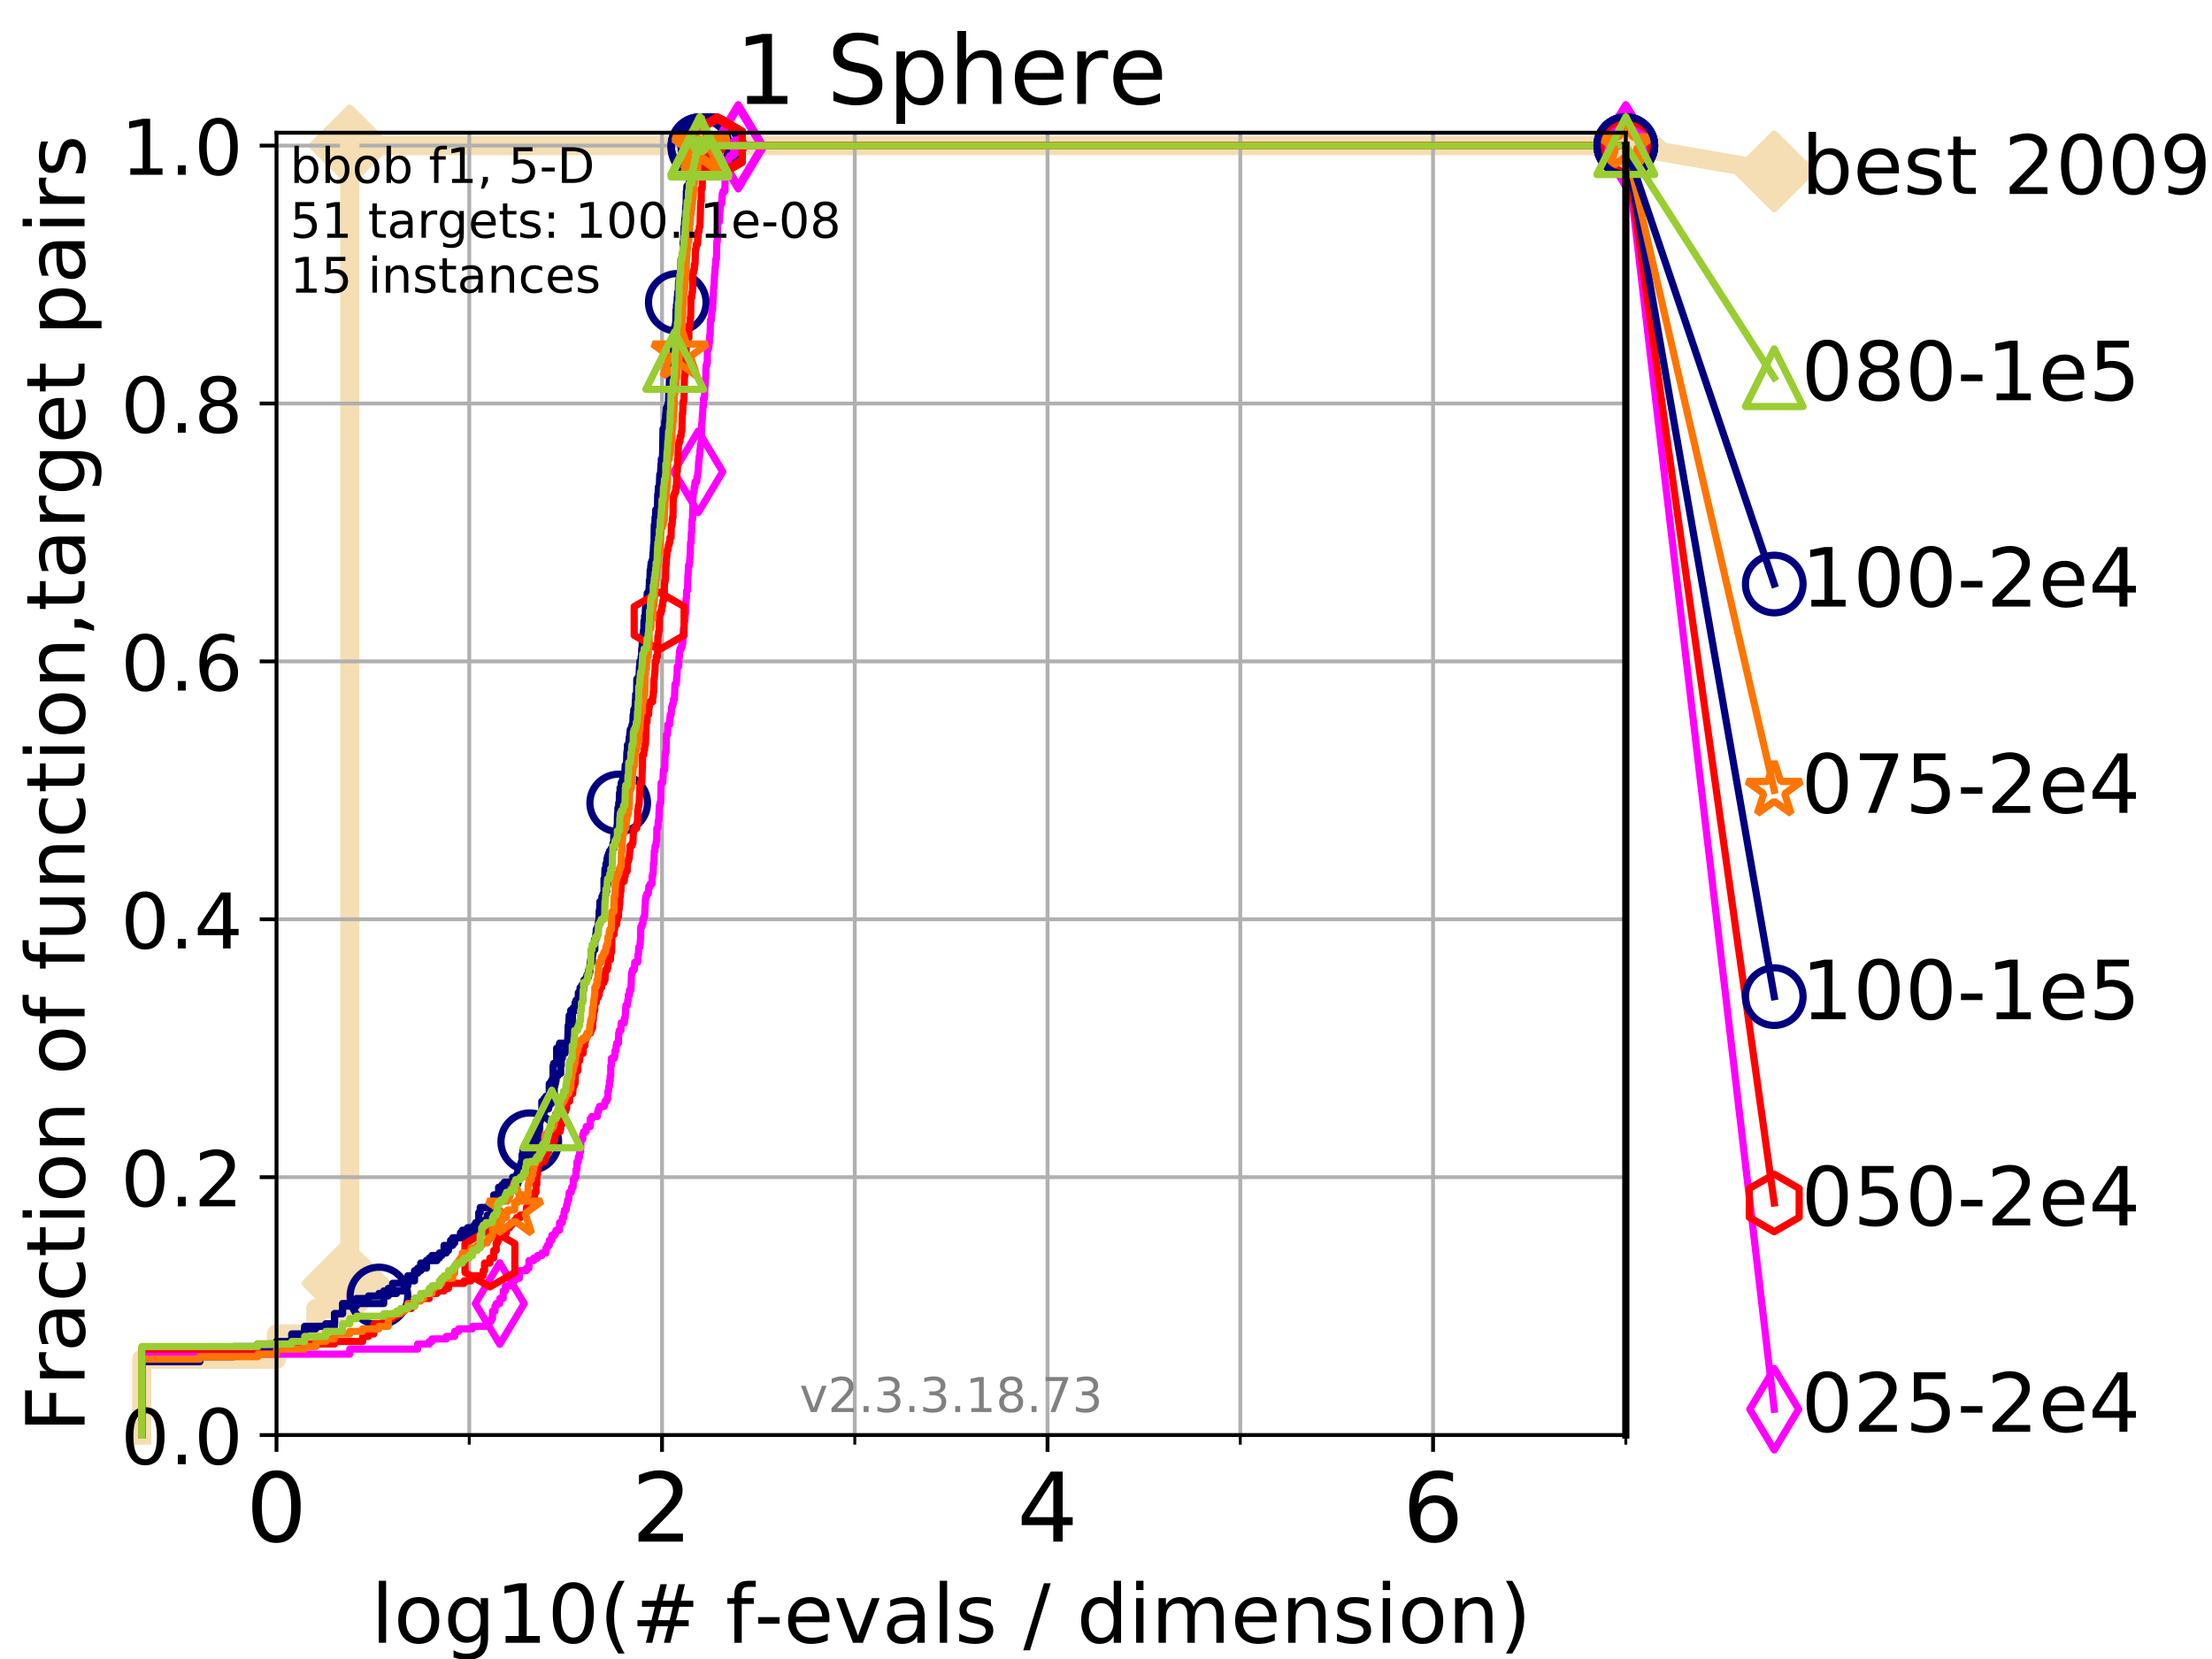 <?xml version="1.0" encoding="utf-8" standalone="no"?>
<!DOCTYPE svg PUBLIC "-//W3C//DTD SVG 1.1//EN"
  "http://www.w3.org/Graphics/SVG/1.1/DTD/svg11.dtd">
<!-- Created with matplotlib (https://matplotlib.org/) -->
<svg height="345.6pt" version="1.1" viewBox="0 0 460.8 345.6" width="460.8pt" xmlns="http://www.w3.org/2000/svg" xmlns:xlink="http://www.w3.org/1999/xlink">
 <defs>
  <style type="text/css">
*{stroke-linecap:butt;stroke-linejoin:round;}
  </style>
 </defs>
 <g id="figure_1">
  <g id="patch_1">
   <path d="M 0 345.6 
L 460.8 345.6 
L 460.8 0 
L 0 0 
z
" style="fill:#ffffff;"/>
  </g>
  <g id="axes_1">
   <g id="patch_2">
    <path d="M 57.6 298.944 
L 338.688 298.944 
L 338.688 27.648 
L 57.6 27.648 
z
" style="fill:#ffffff;"/>
   </g>
   <g id="line2d_1">
    <path d="M 29.533 298.944 
L 29.533 283.143 
L 57.6 283.143 
L 57.6 277.877 
L 65.797 277.877 
L 65.797 272.61 
L 71.35 272.61 
L 71.35 267.343 
L 72.868 267.343 
L 72.868 30.334 
L 338.688 30.334 
" style="fill:none;stroke:#f5deb3;stroke-linecap:square;stroke-width:4;"/>
   </g>
   <g id="line2d_2">
    <defs>
     <path d="M -0 7.778 
L 7.778 0 
L 0 -7.778 
L -7.778 -0 
z
" id="m29d973fd1b" style="stroke:#f5deb3;stroke-linejoin:miter;stroke-width:1.5;"/>
    </defs>
    <g>
     <use style="fill:#f5deb3;stroke:#f5deb3;stroke-linejoin:miter;stroke-width:1.5;" x="71.35" xlink:href="#m29d973fd1b" y="267.343"/>
     <use style="fill:#f5deb3;stroke:#f5deb3;stroke-linejoin:miter;stroke-width:1.5;" x="72.868" xlink:href="#m29d973fd1b" y="267.343"/>
     <use style="fill:#f5deb3;stroke:#f5deb3;stroke-linejoin:miter;stroke-width:1.5;" x="72.868" xlink:href="#m29d973fd1b" y="267.343"/>
     <use style="fill:#f5deb3;stroke:#f5deb3;stroke-linejoin:miter;stroke-width:1.5;" x="72.868" xlink:href="#m29d973fd1b" y="30.334"/>
     <use style="fill:#f5deb3;stroke:#f5deb3;stroke-linejoin:miter;stroke-width:1.5;" x="72.868" xlink:href="#m29d973fd1b" y="30.334"/>
     <use style="fill:#f5deb3;stroke:#f5deb3;stroke-linejoin:miter;stroke-width:1.5;" x="338.688" xlink:href="#m29d973fd1b" y="30.334"/>
    </g>
   </g>
   <g id="line2d_3">
    <path style="fill:none;stroke:#f5deb3;stroke-linecap:square;stroke-width:4;"/>
    <g/>
   </g>
   <g id="line2d_4">
    <path d="M 338.688 30.334 
L 369.608 35.706 
" style="fill:none;stroke:#f5deb3;stroke-linecap:square;stroke-width:4;"/>
    <g>
     <use style="fill:#f5deb3;stroke:#f5deb3;stroke-linejoin:miter;stroke-width:1.5;" x="338.688" xlink:href="#m29d973fd1b" y="30.334"/>
     <use style="fill:#f5deb3;stroke:#f5deb3;stroke-linejoin:miter;stroke-width:1.5;" x="369.608" xlink:href="#m29d973fd1b" y="35.706"/>
    </g>
   </g>
   <g id="matplotlib.axis_1">
    <g id="xtick_1">
     <g id="line2d_5">
      <path clip-path="url(#p7b5cbcaf01)" d="M 57.6 298.944 
L 57.6 27.648 
" style="fill:none;stroke:#b0b0b0;stroke-linecap:square;stroke-width:0.8;"/>
     </g>
     <g id="line2d_6">
      <defs>
       <path d="M 0 0 
L 0 3.5 
" id="m42ae57f700" style="stroke:#000000;stroke-width:0.8;"/>
      </defs>
      <g>
       <use style="stroke:#000000;stroke-width:0.8;" x="57.6" xlink:href="#m42ae57f700" y="298.944"/>
      </g>
     </g>
     <g id="text_1">
      <!-- 0 -->
      <defs>
       <path d="M 31.781 66.406 
Q 24.172 66.406 20.328 58.906 
Q 16.5 51.422 16.5 36.375 
Q 16.5 21.391 20.328 13.891 
Q 24.172 6.391 31.781 6.391 
Q 39.453 6.391 43.281 13.891 
Q 47.125 21.391 47.125 36.375 
Q 47.125 51.422 43.281 58.906 
Q 39.453 66.406 31.781 66.406 
z
M 31.781 74.219 
Q 44.047 74.219 50.516 64.516 
Q 56.984 54.828 56.984 36.375 
Q 56.984 17.969 50.516 8.266 
Q 44.047 -1.422 31.781 -1.422 
Q 19.531 -1.422 13.062 8.266 
Q 6.594 17.969 6.594 36.375 
Q 6.594 54.828 13.062 64.516 
Q 19.531 74.219 31.781 74.219 
z
" id="DejaVuSans-48"/>
      </defs>
      <g transform="translate(51.237 321.141)scale(0.2 -0.2)">
       <use xlink:href="#DejaVuSans-48"/>
      </g>
     </g>
    </g>
    <g id="xtick_2">
     <g id="line2d_7">
      <path clip-path="url(#p7b5cbcaf01)" d="M 137.911 298.944 
L 137.911 27.648 
" style="fill:none;stroke:#b0b0b0;stroke-linecap:square;stroke-width:0.8;"/>
     </g>
     <g id="line2d_8">
      <g>
       <use style="stroke:#000000;stroke-width:0.8;" x="137.911" xlink:href="#m42ae57f700" y="298.944"/>
      </g>
     </g>
     <g id="text_2">
      <!-- 2 -->
      <defs>
       <path d="M 19.188 8.297 
L 53.609 8.297 
L 53.609 0 
L 7.328 0 
L 7.328 8.297 
Q 12.938 14.109 22.625 23.891 
Q 32.328 33.688 34.812 36.531 
Q 39.547 41.844 41.422 45.531 
Q 43.312 49.219 43.312 52.781 
Q 43.312 58.594 39.234 62.25 
Q 35.156 65.922 28.609 65.922 
Q 23.969 65.922 18.812 64.312 
Q 13.672 62.703 7.812 59.422 
L 7.812 69.391 
Q 13.766 71.781 18.938 73 
Q 24.125 74.219 28.422 74.219 
Q 39.75 74.219 46.484 68.547 
Q 53.219 62.891 53.219 53.422 
Q 53.219 48.922 51.531 44.891 
Q 49.859 40.875 45.406 35.406 
Q 44.188 33.984 37.641 27.219 
Q 31.109 20.453 19.188 8.297 
z
" id="DejaVuSans-50"/>
      </defs>
      <g transform="translate(131.548 321.141)scale(0.2 -0.2)">
       <use xlink:href="#DejaVuSans-50"/>
      </g>
     </g>
    </g>
    <g id="xtick_3">
     <g id="line2d_9">
      <path clip-path="url(#p7b5cbcaf01)" d="M 218.222 298.944 
L 218.222 27.648 
" style="fill:none;stroke:#b0b0b0;stroke-linecap:square;stroke-width:0.8;"/>
     </g>
     <g id="line2d_10">
      <g>
       <use style="stroke:#000000;stroke-width:0.8;" x="218.222" xlink:href="#m42ae57f700" y="298.944"/>
      </g>
     </g>
     <g id="text_3">
      <!-- 4 -->
      <defs>
       <path d="M 37.797 64.312 
L 12.891 25.391 
L 37.797 25.391 
z
M 35.203 72.906 
L 47.609 72.906 
L 47.609 25.391 
L 58.016 25.391 
L 58.016 17.188 
L 47.609 17.188 
L 47.609 0 
L 37.797 0 
L 37.797 17.188 
L 4.891 17.188 
L 4.891 26.703 
z
" id="DejaVuSans-52"/>
      </defs>
      <g transform="translate(211.859 321.141)scale(0.2 -0.2)">
       <use xlink:href="#DejaVuSans-52"/>
      </g>
     </g>
    </g>
    <g id="xtick_4">
     <g id="line2d_11">
      <path clip-path="url(#p7b5cbcaf01)" d="M 298.533 298.944 
L 298.533 27.648 
" style="fill:none;stroke:#b0b0b0;stroke-linecap:square;stroke-width:0.8;"/>
     </g>
     <g id="line2d_12">
      <g>
       <use style="stroke:#000000;stroke-width:0.8;" x="298.533" xlink:href="#m42ae57f700" y="298.944"/>
      </g>
     </g>
     <g id="text_4">
      <!-- 6 -->
      <defs>
       <path d="M 33.016 40.375 
Q 26.375 40.375 22.484 35.828 
Q 18.609 31.297 18.609 23.391 
Q 18.609 15.531 22.484 10.953 
Q 26.375 6.391 33.016 6.391 
Q 39.656 6.391 43.531 10.953 
Q 47.406 15.531 47.406 23.391 
Q 47.406 31.297 43.531 35.828 
Q 39.656 40.375 33.016 40.375 
z
M 52.594 71.297 
L 52.594 62.312 
Q 48.875 64.062 45.094 64.984 
Q 41.312 65.922 37.594 65.922 
Q 27.828 65.922 22.672 59.328 
Q 17.531 52.734 16.797 39.406 
Q 19.672 43.656 24.016 45.922 
Q 28.375 48.188 33.594 48.188 
Q 44.578 48.188 50.953 41.516 
Q 57.328 34.859 57.328 23.391 
Q 57.328 12.156 50.688 5.359 
Q 44.047 -1.422 33.016 -1.422 
Q 20.359 -1.422 13.672 8.266 
Q 6.984 17.969 6.984 36.375 
Q 6.984 53.656 15.188 63.938 
Q 23.391 74.219 37.203 74.219 
Q 40.922 74.219 44.703 73.484 
Q 48.484 72.75 52.594 71.297 
z
" id="DejaVuSans-54"/>
      </defs>
      <g transform="translate(292.17 321.141)scale(0.2 -0.2)">
       <use xlink:href="#DejaVuSans-54"/>
      </g>
     </g>
    </g>
    <g id="xtick_5">
     <g id="line2d_13">
      <path clip-path="url(#p7b5cbcaf01)" d="M 97.755 298.944 
L 97.755 27.648 
" style="fill:none;stroke:#b0b0b0;stroke-linecap:square;stroke-width:0.8;"/>
     </g>
     <g id="line2d_14">
      <defs>
       <path d="M 0 0 
L 0 2 
" id="mf202e35ee4" style="stroke:#000000;stroke-width:0.6;"/>
      </defs>
      <g>
       <use style="stroke:#000000;stroke-width:0.6;" x="97.755" xlink:href="#mf202e35ee4" y="298.944"/>
      </g>
     </g>
    </g>
    <g id="xtick_6">
     <g id="line2d_15">
      <path clip-path="url(#p7b5cbcaf01)" d="M 178.066 298.944 
L 178.066 27.648 
" style="fill:none;stroke:#b0b0b0;stroke-linecap:square;stroke-width:0.8;"/>
     </g>
     <g id="line2d_16">
      <g>
       <use style="stroke:#000000;stroke-width:0.6;" x="178.066" xlink:href="#mf202e35ee4" y="298.944"/>
      </g>
     </g>
    </g>
    <g id="xtick_7">
     <g id="line2d_17">
      <path clip-path="url(#p7b5cbcaf01)" d="M 258.377 298.944 
L 258.377 27.648 
" style="fill:none;stroke:#b0b0b0;stroke-linecap:square;stroke-width:0.8;"/>
     </g>
     <g id="line2d_18">
      <g>
       <use style="stroke:#000000;stroke-width:0.6;" x="258.377" xlink:href="#mf202e35ee4" y="298.944"/>
      </g>
     </g>
    </g>
    <g id="xtick_8">
     <g id="line2d_19">
      <path clip-path="url(#p7b5cbcaf01)" d="M 338.688 298.944 
L 338.688 27.648 
" style="fill:none;stroke:#b0b0b0;stroke-linecap:square;stroke-width:0.8;"/>
     </g>
     <g id="line2d_20">
      <g>
       <use style="stroke:#000000;stroke-width:0.6;" x="338.688" xlink:href="#mf202e35ee4" y="298.944"/>
      </g>
     </g>
    </g>
    <g id="text_5">
     <!-- log10(# f-evals / dimension) -->
     <defs>
      <path d="M 9.422 75.984 
L 18.406 75.984 
L 18.406 0 
L 9.422 0 
z
" id="DejaVuSans-108"/>
      <path d="M 30.609 48.391 
Q 23.391 48.391 19.188 42.75 
Q 14.984 37.109 14.984 27.297 
Q 14.984 17.484 19.156 11.844 
Q 23.344 6.203 30.609 6.203 
Q 37.797 6.203 41.984 11.859 
Q 46.188 17.531 46.188 27.297 
Q 46.188 37.016 41.984 42.703 
Q 37.797 48.391 30.609 48.391 
z
M 30.609 56 
Q 42.328 56 49.016 48.375 
Q 55.719 40.766 55.719 27.297 
Q 55.719 13.875 49.016 6.219 
Q 42.328 -1.422 30.609 -1.422 
Q 18.844 -1.422 12.172 6.219 
Q 5.516 13.875 5.516 27.297 
Q 5.516 40.766 12.172 48.375 
Q 18.844 56 30.609 56 
z
" id="DejaVuSans-111"/>
      <path d="M 45.406 27.984 
Q 45.406 37.75 41.375 43.109 
Q 37.359 48.484 30.078 48.484 
Q 22.859 48.484 18.828 43.109 
Q 14.797 37.75 14.797 27.984 
Q 14.797 18.266 18.828 12.891 
Q 22.859 7.516 30.078 7.516 
Q 37.359 7.516 41.375 12.891 
Q 45.406 18.266 45.406 27.984 
z
M 54.391 6.781 
Q 54.391 -7.172 48.188 -13.984 
Q 42 -20.797 29.203 -20.797 
Q 24.469 -20.797 20.266 -20.094 
Q 16.062 -19.391 12.109 -17.922 
L 12.109 -9.188 
Q 16.062 -11.328 19.922 -12.344 
Q 23.781 -13.375 27.781 -13.375 
Q 36.625 -13.375 41.016 -8.766 
Q 45.406 -4.156 45.406 5.172 
L 45.406 9.625 
Q 42.625 4.781 38.281 2.391 
Q 33.938 0 27.875 0 
Q 17.828 0 11.672 7.656 
Q 5.516 15.328 5.516 27.984 
Q 5.516 40.672 11.672 48.328 
Q 17.828 56 27.875 56 
Q 33.938 56 38.281 53.609 
Q 42.625 51.219 45.406 46.391 
L 45.406 54.688 
L 54.391 54.688 
z
" id="DejaVuSans-103"/>
      <path d="M 12.406 8.297 
L 28.516 8.297 
L 28.516 63.922 
L 10.984 60.406 
L 10.984 69.391 
L 28.422 72.906 
L 38.281 72.906 
L 38.281 8.297 
L 54.391 8.297 
L 54.391 0 
L 12.406 0 
z
" id="DejaVuSans-49"/>
      <path d="M 31 75.875 
Q 24.469 64.656 21.281 53.656 
Q 18.109 42.672 18.109 31.391 
Q 18.109 20.125 21.312 9.062 
Q 24.516 -2 31 -13.188 
L 23.188 -13.188 
Q 15.875 -1.703 12.234 9.375 
Q 8.594 20.453 8.594 31.391 
Q 8.594 42.281 12.203 53.312 
Q 15.828 64.359 23.188 75.875 
z
" id="DejaVuSans-40"/>
      <path d="M 51.125 44 
L 36.922 44 
L 32.812 27.688 
L 47.125 27.688 
z
M 43.797 71.781 
L 38.719 51.516 
L 52.984 51.516 
L 58.109 71.781 
L 65.922 71.781 
L 60.891 51.516 
L 76.125 51.516 
L 76.125 44 
L 58.984 44 
L 54.984 27.688 
L 70.516 27.688 
L 70.516 20.219 
L 53.078 20.219 
L 48 0 
L 40.188 0 
L 45.219 20.219 
L 30.906 20.219 
L 25.875 0 
L 18.016 0 
L 23.094 20.219 
L 7.719 20.219 
L 7.719 27.688 
L 24.906 27.688 
L 29 44 
L 13.281 44 
L 13.281 51.516 
L 30.906 51.516 
L 35.891 71.781 
z
" id="DejaVuSans-35"/>
      <path id="DejaVuSans-32"/>
      <path d="M 37.109 75.984 
L 37.109 68.5 
L 28.516 68.5 
Q 23.688 68.5 21.797 66.547 
Q 19.922 64.594 19.922 59.516 
L 19.922 54.688 
L 34.719 54.688 
L 34.719 47.703 
L 19.922 47.703 
L 19.922 0 
L 10.891 0 
L 10.891 47.703 
L 2.297 47.703 
L 2.297 54.688 
L 10.891 54.688 
L 10.891 58.5 
Q 10.891 67.625 15.141 71.797 
Q 19.391 75.984 28.609 75.984 
z
" id="DejaVuSans-102"/>
      <path d="M 4.891 31.391 
L 31.203 31.391 
L 31.203 23.391 
L 4.891 23.391 
z
" id="DejaVuSans-45"/>
      <path d="M 56.203 29.594 
L 56.203 25.203 
L 14.891 25.203 
Q 15.484 15.922 20.484 11.062 
Q 25.484 6.203 34.422 6.203 
Q 39.594 6.203 44.453 7.469 
Q 49.312 8.734 54.109 11.281 
L 54.109 2.781 
Q 49.266 0.734 44.188 -0.344 
Q 39.109 -1.422 33.891 -1.422 
Q 20.797 -1.422 13.156 6.188 
Q 5.516 13.812 5.516 26.812 
Q 5.516 40.234 12.766 48.109 
Q 20.016 56 32.328 56 
Q 43.359 56 49.781 48.891 
Q 56.203 41.797 56.203 29.594 
z
M 47.219 32.234 
Q 47.125 39.594 43.094 43.984 
Q 39.062 48.391 32.422 48.391 
Q 24.906 48.391 20.391 44.141 
Q 15.875 39.891 15.188 32.172 
z
" id="DejaVuSans-101"/>
      <path d="M 2.984 54.688 
L 12.5 54.688 
L 29.594 8.797 
L 46.688 54.688 
L 56.203 54.688 
L 35.688 0 
L 23.484 0 
z
" id="DejaVuSans-118"/>
      <path d="M 34.281 27.484 
Q 23.391 27.484 19.188 25 
Q 14.984 22.516 14.984 16.5 
Q 14.984 11.719 18.141 8.906 
Q 21.297 6.109 26.703 6.109 
Q 34.188 6.109 38.703 11.406 
Q 43.219 16.703 43.219 25.484 
L 43.219 27.484 
z
M 52.203 31.203 
L 52.203 0 
L 43.219 0 
L 43.219 8.297 
Q 40.141 3.328 35.547 0.953 
Q 30.953 -1.422 24.312 -1.422 
Q 15.922 -1.422 10.953 3.297 
Q 6 8.016 6 15.922 
Q 6 25.141 12.172 29.828 
Q 18.359 34.516 30.609 34.516 
L 43.219 34.516 
L 43.219 35.406 
Q 43.219 41.609 39.141 45 
Q 35.062 48.391 27.688 48.391 
Q 23 48.391 18.547 47.266 
Q 14.109 46.141 10.016 43.891 
L 10.016 52.203 
Q 14.938 54.109 19.578 55.047 
Q 24.219 56 28.609 56 
Q 40.484 56 46.344 49.844 
Q 52.203 43.703 52.203 31.203 
z
" id="DejaVuSans-97"/>
      <path d="M 44.281 53.078 
L 44.281 44.578 
Q 40.484 46.531 36.375 47.5 
Q 32.281 48.484 27.875 48.484 
Q 21.188 48.484 17.844 46.438 
Q 14.5 44.391 14.5 40.281 
Q 14.5 37.156 16.891 35.375 
Q 19.281 33.594 26.516 31.984 
L 29.594 31.297 
Q 39.156 29.25 43.188 25.516 
Q 47.219 21.781 47.219 15.094 
Q 47.219 7.469 41.188 3.016 
Q 35.156 -1.422 24.609 -1.422 
Q 20.219 -1.422 15.453 -0.562 
Q 10.688 0.297 5.422 2 
L 5.422 11.281 
Q 10.406 8.688 15.234 7.391 
Q 20.062 6.109 24.812 6.109 
Q 31.156 6.109 34.562 8.281 
Q 37.984 10.453 37.984 14.406 
Q 37.984 18.062 35.516 20.016 
Q 33.062 21.969 24.703 23.781 
L 21.578 24.516 
Q 13.234 26.266 9.516 29.906 
Q 5.812 33.547 5.812 39.891 
Q 5.812 47.609 11.281 51.797 
Q 16.75 56 26.812 56 
Q 31.781 56 36.172 55.266 
Q 40.578 54.547 44.281 53.078 
z
" id="DejaVuSans-115"/>
      <path d="M 25.391 72.906 
L 33.688 72.906 
L 8.297 -9.281 
L 0 -9.281 
z
" id="DejaVuSans-47"/>
      <path d="M 45.406 46.391 
L 45.406 75.984 
L 54.391 75.984 
L 54.391 0 
L 45.406 0 
L 45.406 8.203 
Q 42.578 3.328 38.25 0.953 
Q 33.938 -1.422 27.875 -1.422 
Q 17.969 -1.422 11.734 6.484 
Q 5.516 14.406 5.516 27.297 
Q 5.516 40.188 11.734 48.094 
Q 17.969 56 27.875 56 
Q 33.938 56 38.25 53.625 
Q 42.578 51.266 45.406 46.391 
z
M 14.797 27.297 
Q 14.797 17.391 18.875 11.75 
Q 22.953 6.109 30.078 6.109 
Q 37.203 6.109 41.297 11.75 
Q 45.406 17.391 45.406 27.297 
Q 45.406 37.203 41.297 42.844 
Q 37.203 48.484 30.078 48.484 
Q 22.953 48.484 18.875 42.844 
Q 14.797 37.203 14.797 27.297 
z
" id="DejaVuSans-100"/>
      <path d="M 9.422 54.688 
L 18.406 54.688 
L 18.406 0 
L 9.422 0 
z
M 9.422 75.984 
L 18.406 75.984 
L 18.406 64.594 
L 9.422 64.594 
z
" id="DejaVuSans-105"/>
      <path d="M 52 44.188 
Q 55.375 50.25 60.062 53.125 
Q 64.75 56 71.094 56 
Q 79.641 56 84.281 50.016 
Q 88.922 44.047 88.922 33.016 
L 88.922 0 
L 79.891 0 
L 79.891 32.719 
Q 79.891 40.578 77.094 44.375 
Q 74.312 48.188 68.609 48.188 
Q 61.625 48.188 57.562 43.547 
Q 53.516 38.922 53.516 30.906 
L 53.516 0 
L 44.484 0 
L 44.484 32.719 
Q 44.484 40.625 41.703 44.406 
Q 38.922 48.188 33.109 48.188 
Q 26.219 48.188 22.156 43.531 
Q 18.109 38.875 18.109 30.906 
L 18.109 0 
L 9.078 0 
L 9.078 54.688 
L 18.109 54.688 
L 18.109 46.188 
Q 21.188 51.219 25.484 53.609 
Q 29.781 56 35.688 56 
Q 41.656 56 45.828 52.969 
Q 50 49.953 52 44.188 
z
" id="DejaVuSans-109"/>
      <path d="M 54.891 33.016 
L 54.891 0 
L 45.906 0 
L 45.906 32.719 
Q 45.906 40.484 42.875 44.328 
Q 39.844 48.188 33.797 48.188 
Q 26.516 48.188 22.312 43.547 
Q 18.109 38.922 18.109 30.906 
L 18.109 0 
L 9.078 0 
L 9.078 54.688 
L 18.109 54.688 
L 18.109 46.188 
Q 21.344 51.125 25.703 53.562 
Q 30.078 56 35.797 56 
Q 45.219 56 50.047 50.172 
Q 54.891 44.344 54.891 33.016 
z
" id="DejaVuSans-110"/>
      <path d="M 8.016 75.875 
L 15.828 75.875 
Q 23.141 64.359 26.781 53.312 
Q 30.422 42.281 30.422 31.391 
Q 30.422 20.453 26.781 9.375 
Q 23.141 -1.703 15.828 -13.188 
L 8.016 -13.188 
Q 14.5 -2 17.703 9.062 
Q 20.906 20.125 20.906 31.391 
Q 20.906 42.672 17.703 53.656 
Q 14.5 64.656 8.016 75.875 
z
" id="DejaVuSans-41"/>
     </defs>
     <g transform="translate(77.303 342.218)scale(0.17 -0.17)">
      <use xlink:href="#DejaVuSans-108"/>
      <use x="27.783" xlink:href="#DejaVuSans-111"/>
      <use x="88.965" xlink:href="#DejaVuSans-103"/>
      <use x="152.441" xlink:href="#DejaVuSans-49"/>
      <use x="216.064" xlink:href="#DejaVuSans-48"/>
      <use x="279.688" xlink:href="#DejaVuSans-40"/>
      <use x="318.701" xlink:href="#DejaVuSans-35"/>
      <use x="402.49" xlink:href="#DejaVuSans-32"/>
      <use x="434.277" xlink:href="#DejaVuSans-102"/>
      <use x="469.404" xlink:href="#DejaVuSans-45"/>
      <use x="505.488" xlink:href="#DejaVuSans-101"/>
      <use x="567.012" xlink:href="#DejaVuSans-118"/>
      <use x="626.191" xlink:href="#DejaVuSans-97"/>
      <use x="687.471" xlink:href="#DejaVuSans-108"/>
      <use x="715.254" xlink:href="#DejaVuSans-115"/>
      <use x="767.354" xlink:href="#DejaVuSans-32"/>
      <use x="799.141" xlink:href="#DejaVuSans-47"/>
      <use x="832.832" xlink:href="#DejaVuSans-32"/>
      <use x="864.619" xlink:href="#DejaVuSans-100"/>
      <use x="928.096" xlink:href="#DejaVuSans-105"/>
      <use x="955.879" xlink:href="#DejaVuSans-109"/>
      <use x="1053.291" xlink:href="#DejaVuSans-101"/>
      <use x="1114.814" xlink:href="#DejaVuSans-110"/>
      <use x="1178.193" xlink:href="#DejaVuSans-115"/>
      <use x="1230.293" xlink:href="#DejaVuSans-105"/>
      <use x="1258.076" xlink:href="#DejaVuSans-111"/>
      <use x="1319.258" xlink:href="#DejaVuSans-110"/>
      <use x="1382.637" xlink:href="#DejaVuSans-41"/>
     </g>
    </g>
   </g>
   <g id="matplotlib.axis_2">
    <g id="ytick_1">
     <g id="line2d_21">
      <path clip-path="url(#p7b5cbcaf01)" d="M 57.6 298.944 
L 338.688 298.944 
" style="fill:none;stroke:#b0b0b0;stroke-linecap:square;stroke-width:0.8;"/>
     </g>
     <g id="line2d_22">
      <defs>
       <path d="M 0 0 
L -3.5 0 
" id="m591dc1e432" style="stroke:#000000;stroke-width:0.8;"/>
      </defs>
      <g>
       <use style="stroke:#000000;stroke-width:0.8;" x="57.6" xlink:href="#m591dc1e432" y="298.944"/>
      </g>
     </g>
     <g id="text_6">
      <!-- 0.0 -->
      <defs>
       <path d="M 10.688 12.406 
L 21 12.406 
L 21 0 
L 10.688 0 
z
" id="DejaVuSans-46"/>
      </defs>
      <g transform="translate(25.155 305.023)scale(0.16 -0.16)">
       <use xlink:href="#DejaVuSans-48"/>
       <use x="63.623" xlink:href="#DejaVuSans-46"/>
       <use x="95.41" xlink:href="#DejaVuSans-48"/>
      </g>
     </g>
    </g>
    <g id="ytick_2">
     <g id="line2d_23">
      <path clip-path="url(#p7b5cbcaf01)" d="M 57.6 245.222 
L 338.688 245.222 
" style="fill:none;stroke:#b0b0b0;stroke-linecap:square;stroke-width:0.8;"/>
     </g>
     <g id="line2d_24">
      <g>
       <use style="stroke:#000000;stroke-width:0.8;" x="57.6" xlink:href="#m591dc1e432" y="245.222"/>
      </g>
     </g>
     <g id="text_7">
      <!-- 0.2 -->
      <g transform="translate(25.155 251.301)scale(0.16 -0.16)">
       <use xlink:href="#DejaVuSans-48"/>
       <use x="63.623" xlink:href="#DejaVuSans-46"/>
       <use x="95.41" xlink:href="#DejaVuSans-50"/>
      </g>
     </g>
    </g>
    <g id="ytick_3">
     <g id="line2d_25">
      <path clip-path="url(#p7b5cbcaf01)" d="M 57.6 191.5 
L 338.688 191.5 
" style="fill:none;stroke:#b0b0b0;stroke-linecap:square;stroke-width:0.8;"/>
     </g>
     <g id="line2d_26">
      <g>
       <use style="stroke:#000000;stroke-width:0.8;" x="57.6" xlink:href="#m591dc1e432" y="191.5"/>
      </g>
     </g>
     <g id="text_8">
      <!-- 0.4 -->
      <g transform="translate(25.155 197.579)scale(0.16 -0.16)">
       <use xlink:href="#DejaVuSans-48"/>
       <use x="63.623" xlink:href="#DejaVuSans-46"/>
       <use x="95.41" xlink:href="#DejaVuSans-52"/>
      </g>
     </g>
    </g>
    <g id="ytick_4">
     <g id="line2d_27">
      <path clip-path="url(#p7b5cbcaf01)" d="M 57.6 137.778 
L 338.688 137.778 
" style="fill:none;stroke:#b0b0b0;stroke-linecap:square;stroke-width:0.8;"/>
     </g>
     <g id="line2d_28">
      <g>
       <use style="stroke:#000000;stroke-width:0.8;" x="57.6" xlink:href="#m591dc1e432" y="137.778"/>
      </g>
     </g>
     <g id="text_9">
      <!-- 0.6 -->
      <g transform="translate(25.155 143.857)scale(0.16 -0.16)">
       <use xlink:href="#DejaVuSans-48"/>
       <use x="63.623" xlink:href="#DejaVuSans-46"/>
       <use x="95.41" xlink:href="#DejaVuSans-54"/>
      </g>
     </g>
    </g>
    <g id="ytick_5">
     <g id="line2d_29">
      <path clip-path="url(#p7b5cbcaf01)" d="M 57.6 84.056 
L 338.688 84.056 
" style="fill:none;stroke:#b0b0b0;stroke-linecap:square;stroke-width:0.8;"/>
     </g>
     <g id="line2d_30">
      <g>
       <use style="stroke:#000000;stroke-width:0.8;" x="57.6" xlink:href="#m591dc1e432" y="84.056"/>
      </g>
     </g>
     <g id="text_10">
      <!-- 0.8 -->
      <defs>
       <path d="M 31.781 34.625 
Q 24.75 34.625 20.719 30.859 
Q 16.703 27.094 16.703 20.516 
Q 16.703 13.922 20.719 10.156 
Q 24.75 6.391 31.781 6.391 
Q 38.812 6.391 42.859 10.172 
Q 46.922 13.969 46.922 20.516 
Q 46.922 27.094 42.891 30.859 
Q 38.875 34.625 31.781 34.625 
z
M 21.922 38.812 
Q 15.578 40.375 12.031 44.719 
Q 8.5 49.078 8.5 55.328 
Q 8.5 64.062 14.719 69.141 
Q 20.953 74.219 31.781 74.219 
Q 42.672 74.219 48.875 69.141 
Q 55.078 64.062 55.078 55.328 
Q 55.078 49.078 51.531 44.719 
Q 48 40.375 41.703 38.812 
Q 48.828 37.156 52.797 32.312 
Q 56.781 27.484 56.781 20.516 
Q 56.781 9.906 50.312 4.234 
Q 43.844 -1.422 31.781 -1.422 
Q 19.734 -1.422 13.25 4.234 
Q 6.781 9.906 6.781 20.516 
Q 6.781 27.484 10.781 32.312 
Q 14.797 37.156 21.922 38.812 
z
M 18.312 54.391 
Q 18.312 48.734 21.844 45.562 
Q 25.391 42.391 31.781 42.391 
Q 38.141 42.391 41.719 45.562 
Q 45.312 48.734 45.312 54.391 
Q 45.312 60.062 41.719 63.234 
Q 38.141 66.406 31.781 66.406 
Q 25.391 66.406 21.844 63.234 
Q 18.312 60.062 18.312 54.391 
z
" id="DejaVuSans-56"/>
      </defs>
      <g transform="translate(25.155 90.135)scale(0.16 -0.16)">
       <use xlink:href="#DejaVuSans-48"/>
       <use x="63.623" xlink:href="#DejaVuSans-46"/>
       <use x="95.41" xlink:href="#DejaVuSans-56"/>
      </g>
     </g>
    </g>
    <g id="ytick_6">
     <g id="line2d_31">
      <path clip-path="url(#p7b5cbcaf01)" d="M 57.6 30.334 
L 338.688 30.334 
" style="fill:none;stroke:#b0b0b0;stroke-linecap:square;stroke-width:0.8;"/>
     </g>
     <g id="line2d_32">
      <g>
       <use style="stroke:#000000;stroke-width:0.8;" x="57.6" xlink:href="#m591dc1e432" y="30.334"/>
      </g>
     </g>
     <g id="text_11">
      <!-- 1.0 -->
      <g transform="translate(25.155 36.413)scale(0.16 -0.16)">
       <use xlink:href="#DejaVuSans-49"/>
       <use x="63.623" xlink:href="#DejaVuSans-46"/>
       <use x="95.41" xlink:href="#DejaVuSans-48"/>
      </g>
     </g>
    </g>
    <g id="text_12">
     <!-- Fraction of function,target pairs -->
     <defs>
      <path d="M 9.812 72.906 
L 51.703 72.906 
L 51.703 64.594 
L 19.672 64.594 
L 19.672 43.109 
L 48.578 43.109 
L 48.578 34.812 
L 19.672 34.812 
L 19.672 0 
L 9.812 0 
z
" id="DejaVuSans-70"/>
      <path d="M 41.109 46.297 
Q 39.594 47.172 37.812 47.578 
Q 36.031 48 33.891 48 
Q 26.266 48 22.188 43.047 
Q 18.109 38.094 18.109 28.812 
L 18.109 0 
L 9.078 0 
L 9.078 54.688 
L 18.109 54.688 
L 18.109 46.188 
Q 20.953 51.172 25.484 53.578 
Q 30.031 56 36.531 56 
Q 37.453 56 38.578 55.875 
Q 39.703 55.766 41.062 55.516 
z
" id="DejaVuSans-114"/>
      <path d="M 48.781 52.594 
L 48.781 44.188 
Q 44.969 46.297 41.141 47.344 
Q 37.312 48.391 33.406 48.391 
Q 24.656 48.391 19.812 42.844 
Q 14.984 37.312 14.984 27.297 
Q 14.984 17.281 19.812 11.734 
Q 24.656 6.203 33.406 6.203 
Q 37.312 6.203 41.141 7.25 
Q 44.969 8.297 48.781 10.406 
L 48.781 2.094 
Q 45.016 0.344 40.984 -0.531 
Q 36.969 -1.422 32.422 -1.422 
Q 20.062 -1.422 12.781 6.344 
Q 5.516 14.109 5.516 27.297 
Q 5.516 40.672 12.859 48.328 
Q 20.219 56 33.016 56 
Q 37.156 56 41.109 55.141 
Q 45.062 54.297 48.781 52.594 
z
" id="DejaVuSans-99"/>
      <path d="M 18.312 70.219 
L 18.312 54.688 
L 36.812 54.688 
L 36.812 47.703 
L 18.312 47.703 
L 18.312 18.016 
Q 18.312 11.328 20.141 9.422 
Q 21.969 7.516 27.594 7.516 
L 36.812 7.516 
L 36.812 0 
L 27.594 0 
Q 17.188 0 13.234 3.875 
Q 9.281 7.766 9.281 18.016 
L 9.281 47.703 
L 2.688 47.703 
L 2.688 54.688 
L 9.281 54.688 
L 9.281 70.219 
z
" id="DejaVuSans-116"/>
      <path d="M 8.5 21.578 
L 8.5 54.688 
L 17.484 54.688 
L 17.484 21.922 
Q 17.484 14.156 20.5 10.266 
Q 23.531 6.391 29.594 6.391 
Q 36.859 6.391 41.078 11.031 
Q 45.312 15.672 45.312 23.688 
L 45.312 54.688 
L 54.297 54.688 
L 54.297 0 
L 45.312 0 
L 45.312 8.406 
Q 42.047 3.422 37.719 1 
Q 33.406 -1.422 27.688 -1.422 
Q 18.266 -1.422 13.375 4.438 
Q 8.5 10.297 8.5 21.578 
z
M 31.109 56 
z
" id="DejaVuSans-117"/>
      <path d="M 11.719 12.406 
L 22.016 12.406 
L 22.016 4 
L 14.016 -11.625 
L 7.719 -11.625 
L 11.719 4 
z
" id="DejaVuSans-44"/>
      <path d="M 18.109 8.203 
L 18.109 -20.797 
L 9.078 -20.797 
L 9.078 54.688 
L 18.109 54.688 
L 18.109 46.391 
Q 20.953 51.266 25.266 53.625 
Q 29.594 56 35.594 56 
Q 45.562 56 51.781 48.094 
Q 58.016 40.188 58.016 27.297 
Q 58.016 14.406 51.781 6.484 
Q 45.562 -1.422 35.594 -1.422 
Q 29.594 -1.422 25.266 0.953 
Q 20.953 3.328 18.109 8.203 
z
M 48.688 27.297 
Q 48.688 37.203 44.609 42.844 
Q 40.531 48.484 33.406 48.484 
Q 26.266 48.484 22.188 42.844 
Q 18.109 37.203 18.109 27.297 
Q 18.109 17.391 22.188 11.75 
Q 26.266 6.109 33.406 6.109 
Q 40.531 6.109 44.609 11.75 
Q 48.688 17.391 48.688 27.297 
z
" id="DejaVuSans-112"/>
     </defs>
     <g transform="translate(17.62 298.435)rotate(-90)scale(0.17 -0.17)">
      <use xlink:href="#DejaVuSans-70"/>
      <use x="57.41" xlink:href="#DejaVuSans-114"/>
      <use x="98.523" xlink:href="#DejaVuSans-97"/>
      <use x="159.803" xlink:href="#DejaVuSans-99"/>
      <use x="214.783" xlink:href="#DejaVuSans-116"/>
      <use x="253.992" xlink:href="#DejaVuSans-105"/>
      <use x="281.775" xlink:href="#DejaVuSans-111"/>
      <use x="342.957" xlink:href="#DejaVuSans-110"/>
      <use x="406.336" xlink:href="#DejaVuSans-32"/>
      <use x="438.123" xlink:href="#DejaVuSans-111"/>
      <use x="499.305" xlink:href="#DejaVuSans-102"/>
      <use x="534.51" xlink:href="#DejaVuSans-32"/>
      <use x="566.297" xlink:href="#DejaVuSans-102"/>
      <use x="601.502" xlink:href="#DejaVuSans-117"/>
      <use x="664.881" xlink:href="#DejaVuSans-110"/>
      <use x="728.26" xlink:href="#DejaVuSans-99"/>
      <use x="783.24" xlink:href="#DejaVuSans-116"/>
      <use x="822.449" xlink:href="#DejaVuSans-105"/>
      <use x="850.232" xlink:href="#DejaVuSans-111"/>
      <use x="911.414" xlink:href="#DejaVuSans-110"/>
      <use x="974.793" xlink:href="#DejaVuSans-44"/>
      <use x="1006.58" xlink:href="#DejaVuSans-116"/>
      <use x="1045.789" xlink:href="#DejaVuSans-97"/>
      <use x="1107.068" xlink:href="#DejaVuSans-114"/>
      <use x="1148.166" xlink:href="#DejaVuSans-103"/>
      <use x="1211.643" xlink:href="#DejaVuSans-101"/>
      <use x="1273.166" xlink:href="#DejaVuSans-116"/>
      <use x="1312.375" xlink:href="#DejaVuSans-32"/>
      <use x="1344.162" xlink:href="#DejaVuSans-112"/>
      <use x="1407.639" xlink:href="#DejaVuSans-97"/>
      <use x="1468.918" xlink:href="#DejaVuSans-105"/>
      <use x="1496.701" xlink:href="#DejaVuSans-114"/>
      <use x="1537.814" xlink:href="#DejaVuSans-115"/>
     </g>
    </g>
   </g>
   <g id="line2d_33">
    <defs>
     <path d="M 0 1.5 
C 0.398 1.5 0.779 1.342 1.061 1.061 
C 1.342 0.779 1.5 0.398 1.5 0 
C 1.5 -0.398 1.342 -0.779 1.061 -1.061 
C 0.779 -1.342 0.398 -1.5 0 -1.5 
C -0.398 -1.5 -0.779 -1.342 -1.061 -1.061 
C -1.342 -0.779 -1.5 -0.398 -1.5 0 
C -1.5 0.398 -1.342 0.779 -1.061 1.061 
C -0.779 1.342 -0.398 1.5 0 1.5 
z
" id="m48176dea1c" style="stroke:#f5deb3;"/>
    </defs>
    <g>
     <use style="fill:#f5deb3;stroke:#f5deb3;" x="72.868" xlink:href="#m48176dea1c" y="30.334"/>
     <use style="fill:#f5deb3;stroke:#f5deb3;" x="72.868" xlink:href="#m48176dea1c" y="30.334"/>
    </g>
   </g>
   <g id="line2d_34">
    <defs>
     <path d="M 0 1.5 
C 0.398 1.5 0.779 1.342 1.061 1.061 
C 1.342 0.779 1.5 0.398 1.5 0 
C 1.5 -0.398 1.342 -0.779 1.061 -1.061 
C 0.779 -1.342 0.398 -1.5 0 -1.5 
C -0.398 -1.5 -0.779 -1.342 -1.061 -1.061 
C -1.342 -0.779 -1.5 -0.398 -1.5 0 
C -1.5 0.398 -1.342 0.779 -1.061 1.061 
C -0.779 1.342 -0.398 1.5 0 1.5 
z
" id="mfce44f4f27" style="stroke:#000080;"/>
    </defs>
    <g>
     <use style="fill:#000080;stroke:#000080;" x="145.822" xlink:href="#mfce44f4f27" y="30.334"/>
     <use style="fill:#000080;stroke:#000080;" x="145.822" xlink:href="#mfce44f4f27" y="30.334"/>
    </g>
   </g>
   <g id="line2d_35">
    <path d="M 29.533 298.944 
L 29.533 283.67 
L 41.621 283.67 
L 41.621 282.617 
L 48.692 282.617 
L 48.692 280.51 
L 53.709 280.51 
L 53.709 279.983 
L 57.6 279.983 
L 57.6 279.457 
L 60.78 279.457 
L 60.78 278.93 
L 63.468 278.93 
L 63.468 276.823 
L 65.797 276.823 
L 65.797 276.296 
L 69.688 276.296 
L 69.688 273.663 
L 71.35 273.663 
L 71.35 272.083 
L 74.263 272.083 
L 74.263 270.503 
L 76.759 270.503 
L 76.759 269.976 
L 78.942 269.976 
L 78.942 269.45 
L 79.939 269.45 
L 79.939 268.923 
L 80.881 268.923 
L 80.881 268.396 
L 81.776 268.396 
L 81.776 267.343 
L 84.213 267.343 
L 84.213 266.816 
L 86.351 266.816 
L 86.351 264.709 
L 87.01 264.709 
L 87.01 264.183 
L 88.847 264.183 
L 88.847 262.603 
L 89.419 262.603 
L 89.419 262.076 
L 89.973 262.076 
L 89.973 261.549 
L 91.535 261.549 
L 91.535 261.023 
L 92.969 261.023 
L 92.969 260.496 
L 93.422 260.496 
L 93.422 259.443 
L 94.295 259.443 
L 94.295 258.916 
L 94.715 258.916 
L 94.715 257.862 
L 95.918 257.862 
L 95.918 256.809 
L 96.301 256.809 
L 96.301 256.282 
L 97.403 256.282 
L 97.403 255.756 
L 98.772 255.756 
L 98.772 255.229 
L 99.098 255.229 
L 99.098 254.702 
L 99.732 254.702 
L 99.732 252.596 
L 100.04 252.596 
L 100.04 251.542 
L 101.786 251.542 
L 101.786 251.016 
L 102.06 251.016 
L 102.06 250.489 
L 102.859 250.489 
L 102.859 248.909 
L 103.871 248.909 
L 103.871 247.329 
L 104.592 247.329 
L 104.592 246.802 
L 105.057 246.802 
L 105.057 246.275 
L 106.803 246.275 
L 106.803 245.222 
L 107.614 245.222 
L 107.614 244.695 
L 107.811 244.695 
L 107.811 244.169 
L 108.006 244.169 
L 108.006 243.642 
L 108.389 243.642 
L 108.389 242.589 
L 108.578 242.589 
L 108.578 242.062 
L 109.491 242.062 
L 109.491 240.482 
L 110.86 240.482 
L 110.86 239.955 
L 111.023 239.955 
L 111.023 239.428 
L 111.186 239.428 
L 111.186 238.902 
L 111.506 238.902 
L 111.506 237.848 
L 111.82 237.848 
L 111.82 237.322 
L 112.128 237.322 
L 112.128 235.742 
L 112.281 235.742 
L 112.281 235.215 
L 112.432 235.215 
L 112.432 233.635 
L 112.581 233.635 
L 112.581 233.108 
L 112.73 233.108 
L 112.73 232.055 
L 112.877 232.055 
L 112.877 229.421 
L 113.311 229.421 
L 113.311 228.895 
L 113.735 228.895 
L 113.735 228.368 
L 114.419 228.368 
L 114.419 225.735 
L 114.817 225.735 
L 114.817 225.208 
L 115.077 225.208 
L 115.077 224.681 
L 115.206 224.681 
L 115.206 222.048 
L 115.333 222.048 
L 115.333 221.521 
L 115.959 221.521 
L 115.959 218.361 
L 116.443 218.361 
L 116.443 217.834 
L 116.562 217.834 
L 116.562 217.308 
L 118.257 217.308 
L 118.364 213.621 
L 118.471 213.621 
L 118.577 211.514 
L 118.891 211.514 
L 118.891 210.461 
L 120.094 210.461 
L 120.094 209.934 
L 120.382 209.934 
L 120.382 209.407 
L 120.945 209.407 
L 121.037 208.354 
L 121.4 208.354 
L 121.4 206.247 
L 121.579 206.247 
L 121.668 204.141 
L 122.105 204.141 
L 122.105 203.614 
L 122.277 203.614 
L 122.277 203.087 
L 122.699 203.087 
L 122.699 202.56 
L 122.865 202.56 
L 122.948 200.454 
L 123.354 200.454 
L 123.434 198.347 
L 123.514 198.347 
L 123.514 197.82 
L 123.83 197.82 
L 123.83 195.714 
L 124.063 195.714 
L 124.14 194.66 
L 124.595 194.66 
L 124.669 192.027 
L 124.818 192.027 
L 124.892 189.393 
L 124.965 189.393 
L 124.965 187.813 
L 125.612 187.813 
L 125.612 187.287 
L 125.823 187.287 
L 125.892 186.233 
L 126.236 186.233 
L 126.236 185.706 
L 126.372 185.706 
L 126.44 184.653 
L 126.507 184.653 
L 126.507 184.126 
L 126.64 184.126 
L 126.707 181.493 
L 126.773 181.493 
L 126.773 180.966 
L 126.97 180.966 
L 127.035 178.86 
L 127.165 178.86 
L 127.229 177.28 
L 127.421 177.28 
L 127.421 176.753 
L 127.674 176.753 
L 127.674 175.699 
L 127.861 175.699 
L 127.861 174.119 
L 128.291 174.119 
L 128.291 173.593 
L 128.471 173.593 
L 128.531 172.013 
L 128.591 172.013 
L 128.65 169.379 
L 128.709 169.379 
L 128.709 168.326 
L 128.886 168.326 
L 128.886 167.272 
L 129.002 167.272 
L 129.06 165.166 
L 129.176 165.166 
L 129.176 164.112 
L 129.405 164.112 
L 129.405 163.059 
L 129.63 163.059 
L 129.63 162.532 
L 129.853 162.532 
L 129.853 161.479 
L 130.019 161.479 
L 130.019 160.952 
L 130.182 160.952 
L 130.237 159.372 
L 130.559 159.372 
L 130.612 156.739 
L 131.082 156.739 
L 131.134 154.105 
L 131.541 154.105 
L 131.591 152.525 
L 131.74 152.525 
L 131.74 150.945 
L 131.889 150.945 
L 131.938 148.838 
L 132.085 148.838 
L 132.085 147.785 
L 132.279 147.785 
L 132.375 146.732 
L 132.613 146.732 
L 132.707 145.152 
L 132.801 145.152 
L 132.894 141.992 
L 132.987 141.992 
L 132.987 140.938 
L 133.125 140.938 
L 133.216 138.831 
L 133.307 138.831 
L 133.307 137.778 
L 133.488 137.778 
L 133.578 136.725 
L 133.712 136.725 
L 133.8 133.565 
L 133.932 133.565 
L 134.019 131.458 
L 134.15 131.458 
L 134.193 129.351 
L 134.492 129.351 
L 134.535 126.191 
L 134.745 126.191 
L 134.829 123.558 
L 135.199 123.558 
L 135.199 123.031 
L 135.321 123.031 
L 135.321 120.924 
L 135.442 120.924 
L 135.442 118.817 
L 135.602 118.817 
L 135.642 117.764 
L 135.996 117.764 
L 136.035 116.711 
L 136.112 116.711 
L 136.189 115.657 
L 136.266 115.657 
L 136.266 115.131 
L 136.381 115.131 
L 136.457 112.497 
L 136.532 112.497 
L 136.532 111.444 
L 136.683 111.444 
L 136.757 107.23 
L 137.016 107.23 
L 137.016 106.704 
L 137.163 106.704 
L 137.235 103.543 
L 137.344 103.543 
L 137.38 101.437 
L 137.487 101.437 
L 137.594 99.33 
L 137.665 99.33 
L 137.771 97.75 
L 137.841 97.75 
L 137.841 96.697 
L 138.015 96.697 
L 138.05 94.59 
L 138.222 94.59 
L 138.324 91.43 
L 138.46 91.43 
L 138.46 90.903 
L 138.628 90.903 
L 138.695 88.796 
L 138.927 88.796 
L 138.993 86.69 
L 139.058 86.69 
L 139.156 85.636 
L 139.221 85.636 
L 139.317 81.423 
L 139.382 81.423 
L 139.478 78.789 
L 139.541 78.789 
L 139.573 77.736 
L 139.949 77.736 
L 139.949 77.209 
L 140.104 77.209 
L 140.165 75.629 
L 140.257 75.629 
L 140.348 72.996 
L 140.439 72.996 
L 140.499 70.889 
L 140.559 70.889 
L 140.619 68.782 
L 140.708 68.782 
L 140.797 67.202 
L 140.827 67.202 
L 140.915 64.569 
L 141.003 64.569 
L 141.09 61.935 
L 141.148 61.935 
L 141.177 60.882 
L 141.321 60.882 
L 141.35 58.775 
L 141.464 58.775 
L 141.549 57.195 
L 141.802 57.195 
L 141.858 54.035 
L 142.052 54.035 
L 142.134 52.982 
L 142.27 52.982 
L 142.379 50.875 
L 142.459 50.875 
L 142.54 48.768 
L 142.593 48.768 
L 142.647 46.135 
L 142.753 46.135 
L 142.832 43.501 
L 142.884 43.501 
L 142.884 42.975 
L 143.119 42.975 
L 143.222 40.341 
L 143.248 40.341 
L 143.248 39.814 
L 143.426 39.814 
L 143.426 39.288 
L 143.629 39.288 
L 143.729 37.708 
L 143.754 37.708 
L 143.754 37.181 
L 143.928 37.181 
L 144.026 34.021 
L 144.318 34.021 
L 144.342 32.968 
L 144.558 32.968 
L 144.558 32.441 
L 144.701 32.441 
L 144.748 31.387 
L 144.982 31.387 
L 144.982 30.861 
L 145.822 30.861 
L 145.822 30.334 
L 338.688 30.334 
L 338.688 30.334 
" style="fill:none;stroke:#000080;stroke-linecap:square;stroke-width:1.5;"/>
   </g>
   <g id="line2d_36">
    <defs>
     <path d="M 0 6 
C 1.591 6 3.117 5.368 4.243 4.243 
C 5.368 3.117 6 1.591 6 0 
C 6 -1.591 5.368 -3.117 4.243 -4.243 
C 3.117 -5.368 1.591 -6 0 -6 
C -1.591 -6 -3.117 -5.368 -4.243 -4.243 
C -5.368 -3.117 -6 -1.591 -6 0 
C -6 1.591 -5.368 3.117 -4.243 4.243 
C -3.117 5.368 -1.591 6 0 6 
z
" id="mcdc0ff0cf2" style="stroke:#000080;stroke-width:1.5;"/>
    </defs>
    <g>
     <use style="fill-opacity:0;stroke:#000080;stroke-width:1.5;" x="78.942" xlink:href="#mcdc0ff0cf2" y="269.976"/>
     <use style="fill-opacity:0;stroke:#000080;stroke-width:1.5;" x="128.886" xlink:href="#mcdc0ff0cf2" y="167.272"/>
     <use style="fill-opacity:0;stroke:#000080;stroke-width:1.5;" x="145.822" xlink:href="#mcdc0ff0cf2" y="30.861"/>
     <use style="fill-opacity:0;stroke:#000080;stroke-width:1.5;" x="145.822" xlink:href="#mcdc0ff0cf2" y="30.334"/>
     <use style="fill-opacity:0;stroke:#000080;stroke-width:1.5;" x="145.822" xlink:href="#mcdc0ff0cf2" y="30.334"/>
     <use style="fill-opacity:0;stroke:#000080;stroke-width:1.5;" x="338.688" xlink:href="#mcdc0ff0cf2" y="30.334"/>
    </g>
   </g>
   <g id="line2d_37">
    <path style="fill:none;stroke:#000080;stroke-linecap:square;stroke-width:1.5;"/>
    <g/>
   </g>
   <g id="line2d_38">
    <g>
     <use style="fill:#000080;stroke:#000080;" x="147.908" xlink:href="#mfce44f4f27" y="30.334"/>
     <use style="fill:#000080;stroke:#000080;" x="147.908" xlink:href="#mfce44f4f27" y="30.334"/>
    </g>
   </g>
   <g id="line2d_39">
    <path d="M 29.533 298.944 
L 29.533 282.09 
L 41.621 282.09 
L 41.621 281.563 
L 57.6 281.563 
L 57.6 279.983 
L 60.78 279.983 
L 60.78 277.877 
L 63.468 277.877 
L 63.468 276.296 
L 67.851 276.296 
L 67.851 275.77 
L 69.688 275.77 
L 69.688 273.663 
L 71.35 273.663 
L 71.35 271.556 
L 79.939 271.556 
L 79.939 269.976 
L 80.881 269.976 
L 80.881 269.45 
L 82.627 269.45 
L 82.627 268.923 
L 84.213 268.923 
L 84.213 267.87 
L 84.956 267.87 
L 84.956 265.763 
L 86.351 265.763 
L 86.351 265.236 
L 87.01 265.236 
L 87.01 264.709 
L 87.644 264.709 
L 87.644 263.129 
L 88.847 263.129 
L 88.847 262.603 
L 91.03 262.603 
L 91.03 262.076 
L 91.535 262.076 
L 91.535 261.549 
L 92.027 261.549 
L 92.027 261.023 
L 92.504 261.023 
L 92.504 259.443 
L 93.864 259.443 
L 93.864 258.389 
L 94.295 258.389 
L 94.295 257.862 
L 97.044 257.862 
L 97.044 257.336 
L 98.439 257.336 
L 98.439 256.809 
L 100.04 256.809 
L 100.04 256.282 
L 100.344 256.282 
L 100.344 255.756 
L 100.935 255.756 
L 100.935 254.176 
L 101.507 254.176 
L 101.507 253.122 
L 102.331 253.122 
L 102.331 252.596 
L 102.859 252.596 
L 102.859 251.016 
L 103.372 251.016 
L 103.372 249.436 
L 105.057 249.436 
L 105.057 248.382 
L 105.733 248.382 
L 105.733 247.855 
L 106.594 247.855 
L 106.594 247.329 
L 107.415 247.329 
L 107.415 246.802 
L 107.811 246.802 
L 107.811 246.275 
L 108.006 246.275 
L 108.006 244.169 
L 108.199 244.169 
L 108.199 243.642 
L 108.389 243.642 
L 108.389 243.115 
L 108.578 243.115 
L 108.578 242.589 
L 108.764 242.589 
L 108.764 240.482 
L 108.949 240.482 
L 108.949 239.428 
L 109.668 239.428 
L 109.668 238.902 
L 110.017 238.902 
L 110.017 238.375 
L 110.189 238.375 
L 110.189 237.848 
L 110.359 237.848 
L 110.359 237.322 
L 110.527 237.322 
L 110.527 236.795 
L 110.86 236.795 
L 110.86 236.268 
L 111.023 236.268 
L 111.023 235.742 
L 111.506 235.742 
L 111.506 234.162 
L 111.663 234.162 
L 111.663 233.635 
L 112.281 233.635 
L 112.281 233.108 
L 112.581 233.108 
L 112.581 232.582 
L 113.023 232.582 
L 113.023 232.055 
L 113.311 232.055 
L 113.311 231.528 
L 113.454 231.528 
L 113.454 231.001 
L 114.284 231.001 
L 114.284 230.475 
L 114.419 230.475 
L 114.419 229.948 
L 114.817 229.948 
L 114.817 228.368 
L 115.46 228.368 
L 115.46 226.261 
L 115.586 226.261 
L 115.586 225.735 
L 115.711 225.735 
L 115.711 225.208 
L 115.835 225.208 
L 115.835 224.155 
L 116.203 224.155 
L 116.203 223.628 
L 116.798 223.628 
L 116.798 222.048 
L 116.914 222.048 
L 116.914 220.468 
L 117.145 220.468 
L 117.145 219.414 
L 117.71 219.414 
L 117.71 218.888 
L 117.931 218.888 
L 118.04 217.308 
L 118.257 217.308 
L 118.364 215.728 
L 118.577 215.728 
L 118.577 214.674 
L 118.891 214.674 
L 118.994 213.094 
L 119.199 213.094 
L 119.301 210.461 
L 119.402 210.461 
L 119.402 209.934 
L 119.801 209.934 
L 119.801 208.881 
L 119.997 208.881 
L 119.997 208.354 
L 120.477 208.354 
L 120.477 206.774 
L 120.759 206.774 
L 120.852 205.721 
L 121.219 205.721 
L 121.219 205.194 
L 121.579 205.194 
L 121.579 204.667 
L 122.018 204.667 
L 122.018 204.141 
L 122.191 204.141 
L 122.191 203.614 
L 122.531 203.614 
L 122.615 202.034 
L 122.782 202.034 
L 122.782 201.507 
L 122.948 201.507 
L 123.03 199.927 
L 123.193 199.927 
L 123.193 198.874 
L 123.514 198.874 
L 123.594 197.82 
L 123.908 197.82 
L 123.908 195.714 
L 124.14 195.714 
L 124.216 193.607 
L 124.444 193.607 
L 124.444 193.08 
L 124.595 193.08 
L 124.595 192.553 
L 124.744 192.553 
L 124.818 189.92 
L 125.038 189.92 
L 125.038 188.34 
L 125.256 188.34 
L 125.256 187.813 
L 125.399 187.813 
L 125.399 186.76 
L 125.612 186.76 
L 125.612 186.233 
L 125.823 186.233 
L 125.823 183.073 
L 125.962 183.073 
L 126.031 180.966 
L 126.236 180.966 
L 126.236 179.913 
L 126.44 179.913 
L 126.44 178.86 
L 126.574 178.86 
L 126.574 178.333 
L 126.773 178.333 
L 126.773 177.806 
L 126.97 177.806 
L 126.97 177.28 
L 127.358 177.28 
L 127.358 176.753 
L 127.861 176.753 
L 127.861 176.226 
L 127.985 176.226 
L 127.985 175.699 
L 128.23 175.699 
L 128.23 175.173 
L 128.411 175.173 
L 128.411 174.646 
L 128.768 174.646 
L 128.768 173.593 
L 128.944 173.593 
L 128.944 173.066 
L 129.118 173.066 
L 129.176 171.486 
L 129.233 171.486 
L 129.233 170.959 
L 129.348 170.959 
L 129.405 168.326 
L 129.461 168.326 
L 129.461 167.272 
L 129.686 167.272 
L 129.742 165.692 
L 129.798 165.692 
L 129.853 163.586 
L 129.964 163.586 
L 129.964 161.479 
L 130.345 161.479 
L 130.452 159.372 
L 130.559 159.372 
L 130.665 156.212 
L 130.717 156.212 
L 130.717 155.159 
L 130.979 155.159 
L 131.082 153.579 
L 131.134 153.579 
L 131.236 152.525 
L 131.287 152.525 
L 131.287 151.999 
L 131.541 151.999 
L 131.541 151.472 
L 131.691 151.472 
L 131.691 150.945 
L 131.84 150.945 
L 131.938 148.838 
L 131.987 148.838 
L 132.085 147.785 
L 132.279 147.785 
L 132.375 145.678 
L 132.423 145.678 
L 132.423 144.625 
L 132.613 144.625 
L 132.66 141.465 
L 133.353 141.465 
L 133.443 139.885 
L 133.533 139.885 
L 133.623 138.305 
L 133.667 138.305 
L 133.712 135.145 
L 133.8 135.145 
L 133.888 134.091 
L 133.932 134.091 
L 133.976 131.985 
L 134.15 131.985 
L 134.15 129.351 
L 134.279 129.351 
L 134.279 128.298 
L 134.407 128.298 
L 134.492 126.718 
L 134.535 126.718 
L 134.577 125.138 
L 134.829 125.138 
L 134.829 124.611 
L 134.994 124.611 
L 134.994 124.084 
L 135.159 124.084 
L 135.24 121.977 
L 135.281 121.977 
L 135.281 120.924 
L 135.402 120.924 
L 135.482 119.344 
L 135.522 119.344 
L 135.602 117.764 
L 135.642 117.764 
L 135.642 117.237 
L 135.839 117.237 
L 135.839 116.711 
L 135.957 116.711 
L 136.035 115.131 
L 136.073 115.131 
L 136.151 113.55 
L 136.228 113.55 
L 136.304 109.337 
L 136.419 109.337 
L 136.457 107.757 
L 136.57 107.757 
L 136.608 106.177 
L 136.943 106.177 
L 137.016 103.017 
L 137.09 103.017 
L 137.163 101.437 
L 137.344 101.437 
L 137.451 98.803 
L 137.594 98.803 
L 137.7 96.697 
L 137.771 96.697 
L 137.771 95.643 
L 138.015 95.643 
L 138.119 89.323 
L 138.46 89.323 
L 138.494 87.743 
L 138.595 87.743 
L 138.695 86.163 
L 138.762 86.163 
L 138.795 85.109 
L 138.993 85.109 
L 138.993 84.583 
L 139.221 84.583 
L 139.221 84.056 
L 139.446 84.056 
L 139.478 82.476 
L 139.573 82.476 
L 139.605 81.423 
L 139.731 81.423 
L 139.794 79.843 
L 139.98 79.843 
L 140.073 75.102 
L 140.196 75.102 
L 140.287 71.416 
L 140.348 71.416 
L 140.439 69.309 
L 140.469 69.309 
L 140.469 68.255 
L 140.649 68.255 
L 140.649 67.729 
L 140.768 67.729 
L 140.827 64.569 
L 140.915 64.569 
L 140.915 63.515 
L 141.09 63.515 
L 141.09 62.989 
L 141.379 62.989 
L 141.379 59.302 
L 141.493 59.302 
L 141.521 58.248 
L 141.634 58.248 
L 141.662 56.668 
L 141.83 56.668 
L 141.858 55.088 
L 141.969 55.088 
L 142.052 54.035 
L 142.107 54.035 
L 142.161 52.982 
L 142.27 52.982 
L 142.325 50.348 
L 142.406 50.348 
L 142.513 47.188 
L 142.62 47.188 
L 142.647 45.608 
L 142.753 45.608 
L 142.832 44.555 
L 142.91 44.555 
L 142.989 39.814 
L 143.041 39.814 
L 143.093 38.761 
L 143.502 38.761 
L 143.502 38.234 
L 143.654 38.234 
L 143.654 37.708 
L 143.878 37.708 
L 143.903 36.128 
L 144.051 36.128 
L 144.124 34.548 
L 144.391 34.548 
L 144.391 34.021 
L 144.677 34.021 
L 144.748 32.968 
L 145.213 32.968 
L 145.213 32.441 
L 145.418 32.441 
L 145.418 31.914 
L 147.57 31.914 
L 147.57 31.387 
L 147.69 31.387 
L 147.69 30.861 
L 147.908 30.861 
L 147.908 30.334 
L 338.688 30.334 
L 338.688 30.334 
" style="fill:none;stroke:#000080;stroke-linecap:square;stroke-width:1.5;"/>
   </g>
   <g id="line2d_40">
    <g>
     <use style="fill-opacity:0;stroke:#000080;stroke-width:1.5;" x="110.359" xlink:href="#mcdc0ff0cf2" y="237.848"/>
     <use style="fill-opacity:0;stroke:#000080;stroke-width:1.5;" x="141.09" xlink:href="#mcdc0ff0cf2" y="62.989"/>
     <use style="fill-opacity:0;stroke:#000080;stroke-width:1.5;" x="147.908" xlink:href="#mcdc0ff0cf2" y="30.861"/>
     <use style="fill-opacity:0;stroke:#000080;stroke-width:1.5;" x="147.908" xlink:href="#mcdc0ff0cf2" y="30.334"/>
     <use style="fill-opacity:0;stroke:#000080;stroke-width:1.5;" x="147.908" xlink:href="#mcdc0ff0cf2" y="30.334"/>
     <use style="fill-opacity:0;stroke:#000080;stroke-width:1.5;" x="338.688" xlink:href="#mcdc0ff0cf2" y="30.334"/>
    </g>
   </g>
   <g id="line2d_41">
    <path style="fill:none;stroke:#000080;stroke-linecap:square;stroke-width:1.5;"/>
    <g/>
   </g>
   <g id="line2d_42">
    <defs>
     <path d="M 0 1.5 
C 0.398 1.5 0.779 1.342 1.061 1.061 
C 1.342 0.779 1.5 0.398 1.5 0 
C 1.5 -0.398 1.342 -0.779 1.061 -1.061 
C 0.779 -1.342 0.398 -1.5 0 -1.5 
C -0.398 -1.5 -0.779 -1.342 -1.061 -1.061 
C -1.342 -0.779 -1.5 -0.398 -1.5 0 
C -1.5 0.398 -1.342 0.779 -1.061 1.061 
C -0.779 1.342 -0.398 1.5 0 1.5 
z
" id="maa1a0890c6" style="stroke:#ff00ff;"/>
    </defs>
    <g>
     <use style="fill:#ff00ff;stroke:#ff00ff;" x="153.792" xlink:href="#maa1a0890c6" y="30.334"/>
     <use style="fill:#ff00ff;stroke:#ff00ff;" x="153.792" xlink:href="#maa1a0890c6" y="30.334"/>
    </g>
   </g>
   <g id="line2d_43">
    <path d="M 29.533 298.944 
L 29.533 282.09 
L 72.868 282.09 
L 72.868 281.037 
L 87.01 281.037 
L 87.01 279.983 
L 89.419 279.983 
L 89.419 279.457 
L 89.973 279.457 
L 89.973 278.93 
L 92.969 278.93 
L 92.969 278.403 
L 94.715 278.403 
L 94.715 277.35 
L 95.526 277.35 
L 95.526 276.823 
L 98.439 276.823 
L 98.439 276.296 
L 101.223 276.296 
L 101.223 275.77 
L 101.786 275.77 
L 101.786 275.243 
L 102.331 275.243 
L 102.331 274.716 
L 102.597 274.716 
L 102.597 273.136 
L 103.118 273.136 
L 103.118 272.083 
L 103.372 272.083 
L 103.372 271.556 
L 104.115 271.556 
L 104.115 270.503 
L 104.826 270.503 
L 104.826 268.923 
L 105.285 268.923 
L 105.285 267.87 
L 106.383 267.87 
L 106.383 267.343 
L 106.803 267.343 
L 106.803 266.816 
L 107.213 266.816 
L 107.213 266.289 
L 108.199 266.289 
L 108.199 264.709 
L 109.668 264.709 
L 109.668 264.183 
L 110.189 264.183 
L 110.189 262.603 
L 111.186 262.603 
L 111.186 262.076 
L 111.975 262.076 
L 111.975 261.549 
L 112.877 261.549 
L 112.877 261.023 
L 113.735 261.023 
L 113.735 259.969 
L 114.012 259.969 
L 114.012 259.443 
L 114.419 259.443 
L 114.419 258.389 
L 114.947 258.389 
L 114.947 257.336 
L 115.586 257.336 
L 115.586 256.809 
L 115.835 256.809 
L 115.835 256.282 
L 116.562 256.282 
L 116.562 254.702 
L 117.145 254.702 
L 117.145 253.649 
L 117.486 253.649 
L 117.486 252.596 
L 117.598 252.596 
L 117.598 252.069 
L 117.931 252.069 
L 118.04 251.016 
L 118.149 251.016 
L 118.257 249.962 
L 118.471 249.962 
L 118.577 248.382 
L 118.994 248.382 
L 119.097 247.329 
L 119.402 247.329 
L 119.402 245.749 
L 119.702 245.749 
L 119.702 245.222 
L 119.997 245.222 
L 119.997 243.642 
L 120.191 243.642 
L 120.191 242.062 
L 120.477 242.062 
L 120.477 241.009 
L 120.759 241.009 
L 120.759 239.955 
L 120.945 239.955 
L 121.037 237.322 
L 121.4 237.322 
L 121.4 236.268 
L 121.579 236.268 
L 121.579 235.742 
L 122.105 235.742 
L 122.105 234.688 
L 122.948 234.688 
L 122.948 233.108 
L 123.274 233.108 
L 123.274 232.582 
L 124.444 232.582 
L 124.52 231.528 
L 124.669 231.528 
L 124.669 231.001 
L 124.892 231.001 
L 124.892 230.475 
L 125.892 230.475 
L 125.892 229.948 
L 126.031 229.948 
L 126.031 229.421 
L 126.372 229.421 
L 126.372 228.895 
L 126.64 228.895 
L 126.64 227.315 
L 126.773 227.315 
L 126.839 226.261 
L 126.97 226.261 
L 126.97 225.208 
L 127.1 225.208 
L 127.1 224.155 
L 127.229 224.155 
L 127.229 222.048 
L 127.358 222.048 
L 127.358 220.468 
L 127.985 220.468 
L 127.985 219.941 
L 128.108 219.941 
L 128.108 218.888 
L 128.351 218.888 
L 128.351 217.834 
L 128.471 217.834 
L 128.471 217.308 
L 128.827 217.308 
L 128.886 215.201 
L 129.002 215.201 
L 129.002 214.674 
L 129.348 214.674 
L 129.405 213.094 
L 130.073 213.094 
L 130.073 212.041 
L 130.237 212.041 
L 130.345 209.934 
L 130.398 209.934 
L 130.398 209.407 
L 130.717 209.407 
L 130.77 208.354 
L 130.875 208.354 
L 130.875 207.301 
L 131.134 207.301 
L 131.134 206.247 
L 131.44 206.247 
L 131.541 203.087 
L 131.591 203.087 
L 131.591 202.56 
L 131.74 202.56 
L 131.74 202.034 
L 132.133 202.034 
L 132.23 200.454 
L 132.847 200.454 
L 132.894 198.874 
L 132.987 198.874 
L 133.079 197.294 
L 133.307 197.294 
L 133.398 195.714 
L 133.443 195.714 
L 133.488 193.08 
L 133.712 193.08 
L 133.712 192.553 
L 133.932 192.553 
L 133.932 191.5 
L 134.106 191.5 
L 134.106 190.973 
L 134.279 190.973 
L 134.365 188.867 
L 134.407 188.867 
L 134.45 187.287 
L 134.535 187.287 
L 134.535 186.76 
L 134.703 186.76 
L 134.703 186.233 
L 135.036 186.233 
L 135.118 185.18 
L 135.159 185.18 
L 135.159 184.653 
L 135.442 184.653 
L 135.442 184.126 
L 135.839 184.126 
L 135.839 182.546 
L 135.957 182.546 
L 135.957 182.02 
L 136.073 182.02 
L 136.112 179.913 
L 136.228 179.913 
L 136.304 177.28 
L 136.457 177.28 
L 136.457 176.226 
L 136.683 176.226 
L 136.72 175.173 
L 136.795 175.173 
L 136.832 172.539 
L 137.053 172.539 
L 137.126 170.959 
L 137.235 170.959 
L 137.344 167.799 
L 137.487 167.799 
L 137.487 167.272 
L 137.63 167.272 
L 137.736 163.059 
L 138.084 163.059 
L 138.188 160.426 
L 138.46 160.426 
L 138.561 157.265 
L 138.595 157.265 
L 138.595 156.739 
L 138.762 156.739 
L 138.828 153.052 
L 139.058 153.052 
L 139.123 150.945 
L 139.509 150.945 
L 139.573 149.365 
L 139.636 149.365 
L 139.636 148.838 
L 139.825 148.838 
L 139.918 147.258 
L 140.073 147.258 
L 140.073 146.732 
L 140.226 146.732 
L 140.287 145.678 
L 140.499 145.678 
L 140.589 143.045 
L 140.619 143.045 
L 140.619 142.518 
L 140.886 142.518 
L 140.974 140.938 
L 141.032 140.938 
L 141.09 138.831 
L 141.379 138.831 
L 141.464 136.725 
L 141.549 136.725 
L 141.549 135.671 
L 141.662 135.671 
L 141.662 135.145 
L 141.941 135.145 
L 141.941 134.618 
L 142.107 134.618 
L 142.107 134.091 
L 142.243 134.091 
L 142.325 131.458 
L 142.379 131.458 
L 142.379 130.931 
L 142.513 130.931 
L 142.54 129.351 
L 142.673 129.351 
L 142.753 127.771 
L 142.832 127.771 
L 142.937 124.611 
L 143.015 124.611 
L 143.041 123.031 
L 143.222 123.031 
L 143.299 119.871 
L 143.35 119.871 
L 143.426 117.764 
L 143.629 117.764 
L 143.704 116.184 
L 143.754 116.184 
L 143.853 113.024 
L 143.977 113.024 
L 144.026 110.917 
L 144.1 110.917 
L 144.173 108.284 
L 144.27 108.284 
L 144.367 103.543 
L 144.391 103.543 
L 144.391 102.49 
L 144.606 102.49 
L 144.606 101.437 
L 144.771 101.437 
L 144.771 100.383 
L 145.144 100.383 
L 145.19 99.33 
L 145.327 99.33 
L 145.395 98.277 
L 145.463 98.277 
L 145.531 96.17 
L 145.599 96.17 
L 145.643 95.116 
L 145.733 95.116 
L 145.844 93.536 
L 145.866 93.536 
L 145.954 92.483 
L 146.064 92.483 
L 146.173 88.27 
L 146.238 88.27 
L 146.346 86.163 
L 146.367 86.163 
L 146.453 84.583 
L 146.538 84.583 
L 146.559 83.003 
L 146.749 83.003 
L 146.854 80.369 
L 146.896 80.369 
L 146.979 78.789 
L 147.02 78.789 
L 147.082 76.156 
L 147.226 76.156 
L 147.226 75.629 
L 147.348 75.629 
L 147.348 72.996 
L 147.47 72.996 
L 147.47 72.469 
L 147.67 72.469 
L 147.75 71.416 
L 147.789 71.416 
L 147.849 69.836 
L 147.927 69.836 
L 148.006 66.675 
L 148.2 66.675 
L 148.297 64.569 
L 148.45 64.569 
L 148.526 62.462 
L 148.564 62.462 
L 148.658 59.829 
L 148.752 59.829 
L 148.845 57.195 
L 148.92 57.195 
L 148.975 55.615 
L 149.049 55.615 
L 149.104 54.035 
L 149.251 54.035 
L 149.323 50.348 
L 149.432 50.348 
L 149.486 46.661 
L 149.557 46.661 
L 149.557 46.135 
L 149.876 46.135 
L 149.946 44.028 
L 149.999 44.028 
L 150.086 42.448 
L 150.361 42.448 
L 150.463 40.341 
L 150.632 40.341 
L 150.632 39.814 
L 151.015 39.814 
L 151.081 36.128 
L 151.389 36.128 
L 151.47 34.021 
L 151.661 34.021 
L 151.74 32.968 
L 152.022 32.968 
L 152.022 32.441 
L 152.782 32.441 
L 152.782 31.914 
L 153.207 31.914 
L 153.207 30.861 
L 153.792 30.861 
L 153.792 30.334 
L 338.688 30.334 
L 338.688 30.334 
" style="fill:none;stroke:#ff00ff;stroke-linecap:square;stroke-width:1.5;"/>
   </g>
   <g id="line2d_44">
    <defs>
     <path d="M -0 8.485 
L 5.091 0 
L 0 -8.485 
L -5.091 -0 
z
" id="m8ecdfb359d" style="stroke:#ff00ff;stroke-linejoin:miter;stroke-width:1.5;"/>
    </defs>
    <g>
     <use style="fill-opacity:0;stroke:#ff00ff;stroke-linejoin:miter;stroke-width:1.5;" x="104.115" xlink:href="#m8ecdfb359d" y="271.556"/>
     <use style="fill-opacity:0;stroke:#ff00ff;stroke-linejoin:miter;stroke-width:1.5;" x="145.463" xlink:href="#m8ecdfb359d" y="98.277"/>
     <use style="fill-opacity:0;stroke:#ff00ff;stroke-linejoin:miter;stroke-width:1.5;" x="153.792" xlink:href="#m8ecdfb359d" y="30.861"/>
     <use style="fill-opacity:0;stroke:#ff00ff;stroke-linejoin:miter;stroke-width:1.5;" x="153.792" xlink:href="#m8ecdfb359d" y="30.334"/>
     <use style="fill-opacity:0;stroke:#ff00ff;stroke-linejoin:miter;stroke-width:1.5;" x="153.792" xlink:href="#m8ecdfb359d" y="30.334"/>
     <use style="fill-opacity:0;stroke:#ff00ff;stroke-linejoin:miter;stroke-width:1.5;" x="338.688" xlink:href="#m8ecdfb359d" y="30.334"/>
    </g>
   </g>
   <g id="line2d_45">
    <path style="fill:none;stroke:#ff00ff;stroke-linecap:square;stroke-width:1.5;"/>
    <g/>
   </g>
   <g id="line2d_46">
    <defs>
     <path d="M 0 1.5 
C 0.398 1.5 0.779 1.342 1.061 1.061 
C 1.342 0.779 1.5 0.398 1.5 0 
C 1.5 -0.398 1.342 -0.779 1.061 -1.061 
C 0.779 -1.342 0.398 -1.5 0 -1.5 
C -0.398 -1.5 -0.779 -1.342 -1.061 -1.061 
C -1.342 -0.779 -1.5 -0.398 -1.5 0 
C -1.5 0.398 -1.342 0.779 -1.061 1.061 
C -0.779 1.342 -0.398 1.5 0 1.5 
z
" id="med4d9d20ad" style="stroke:#ff0000;"/>
    </defs>
    <g>
     <use style="fill:#ff0000;stroke:#ff0000;" x="149.432" xlink:href="#med4d9d20ad" y="30.334"/>
     <use style="fill:#ff0000;stroke:#ff0000;" x="149.432" xlink:href="#med4d9d20ad" y="30.334"/>
    </g>
   </g>
   <g id="line2d_47">
    <path d="M 29.533 298.944 
L 29.533 281.037 
L 53.709 281.037 
L 53.709 279.983 
L 69.688 279.983 
L 69.688 279.457 
L 75.556 279.457 
L 75.556 278.403 
L 76.759 278.403 
L 76.759 277.877 
L 77.885 277.877 
L 77.885 275.77 
L 79.939 275.77 
L 79.939 274.716 
L 81.776 274.716 
L 81.776 274.19 
L 82.627 274.19 
L 82.627 273.663 
L 83.438 273.663 
L 83.438 273.136 
L 84.213 273.136 
L 84.213 272.61 
L 85.667 272.61 
L 85.667 272.083 
L 86.351 272.083 
L 86.351 270.503 
L 89.419 270.503 
L 89.419 269.45 
L 91.03 269.45 
L 91.03 268.923 
L 92.504 268.923 
L 92.504 268.396 
L 93.422 268.396 
L 93.422 267.343 
L 96.676 267.343 
L 96.676 266.816 
L 98.101 266.816 
L 98.101 265.763 
L 100.642 265.763 
L 100.642 264.709 
L 100.935 264.709 
L 100.935 263.129 
L 102.06 263.129 
L 102.06 262.076 
L 102.859 262.076 
L 102.859 260.496 
L 103.372 260.496 
L 103.372 258.916 
L 103.623 258.916 
L 103.623 258.389 
L 103.871 258.389 
L 103.871 256.809 
L 105.51 256.809 
L 105.51 255.756 
L 106.169 255.756 
L 106.169 255.229 
L 106.594 255.229 
L 106.594 254.702 
L 107.213 254.702 
L 107.213 254.176 
L 107.614 254.176 
L 107.614 253.649 
L 108.389 253.649 
L 108.389 253.122 
L 109.491 253.122 
L 109.491 252.596 
L 109.668 252.596 
L 109.668 251.542 
L 110.359 251.542 
L 110.359 251.016 
L 110.694 251.016 
L 110.694 249.436 
L 111.346 249.436 
L 111.346 248.382 
L 111.663 248.382 
L 111.663 246.802 
L 111.82 246.802 
L 111.82 244.695 
L 111.975 244.695 
L 111.975 242.589 
L 112.432 242.589 
L 112.432 242.062 
L 113.311 242.062 
L 113.311 241.535 
L 113.595 241.535 
L 113.595 240.482 
L 114.012 240.482 
L 114.012 239.955 
L 114.284 239.955 
L 114.284 239.428 
L 114.419 239.428 
L 114.419 238.902 
L 115.206 238.902 
L 115.206 238.375 
L 115.333 238.375 
L 115.333 237.848 
L 115.46 237.848 
L 115.46 237.322 
L 115.586 237.322 
L 115.586 236.268 
L 115.835 236.268 
L 115.835 235.742 
L 116.68 235.742 
L 116.68 235.215 
L 116.798 235.215 
L 116.798 234.162 
L 117.145 234.162 
L 117.145 233.635 
L 117.373 233.635 
L 117.373 233.108 
L 117.598 233.108 
L 117.598 231.528 
L 117.821 231.528 
L 117.821 231.001 
L 118.04 231.001 
L 118.04 229.421 
L 118.682 229.421 
L 118.682 227.841 
L 119.301 227.841 
L 119.402 226.261 
L 119.603 226.261 
L 119.603 225.735 
L 119.801 225.735 
L 119.899 223.101 
L 120.382 223.101 
L 120.382 220.994 
L 120.759 220.994 
L 120.852 219.414 
L 121.49 219.414 
L 121.49 217.834 
L 121.844 217.834 
L 121.844 216.781 
L 122.018 216.781 
L 122.105 215.728 
L 122.447 215.728 
L 122.447 215.201 
L 123.03 215.201 
L 123.03 214.674 
L 123.193 214.674 
L 123.193 214.148 
L 123.434 214.148 
L 123.514 212.567 
L 123.594 212.567 
L 123.673 210.987 
L 123.751 210.987 
L 123.751 210.461 
L 123.908 210.461 
L 123.908 208.881 
L 124.216 208.881 
L 124.293 207.827 
L 124.595 207.827 
L 124.595 207.301 
L 124.818 207.301 
L 124.818 206.247 
L 125.038 206.247 
L 125.038 205.721 
L 125.328 205.721 
L 125.399 204.667 
L 125.823 204.667 
L 125.823 204.141 
L 126.031 204.141 
L 126.1 202.56 
L 126.168 202.56 
L 126.168 202.034 
L 126.507 202.034 
L 126.507 201.507 
L 126.64 201.507 
L 126.707 199.927 
L 127.165 199.927 
L 127.229 198.347 
L 127.421 198.347 
L 127.485 194.66 
L 127.923 194.66 
L 127.923 193.607 
L 128.047 193.607 
L 128.108 192.553 
L 128.471 192.553 
L 128.471 191.5 
L 128.65 191.5 
L 128.65 190.973 
L 128.827 190.973 
L 128.886 189.393 
L 129.002 189.393 
L 129.002 188.34 
L 129.118 188.34 
L 129.118 186.76 
L 129.233 186.76 
L 129.233 185.706 
L 129.348 185.706 
L 129.405 184.126 
L 129.518 184.126 
L 129.518 183.6 
L 130.019 183.6 
L 130.128 182.546 
L 130.237 182.546 
L 130.237 181.493 
L 130.665 181.493 
L 130.717 179.386 
L 130.927 179.386 
L 130.927 178.86 
L 131.082 178.86 
L 131.185 177.28 
L 131.236 177.28 
L 131.236 176.226 
L 131.641 176.226 
L 131.641 175.699 
L 131.84 175.699 
L 131.938 173.593 
L 131.987 173.593 
L 132.085 172.539 
L 132.66 172.539 
L 132.66 171.486 
L 132.801 171.486 
L 132.847 168.853 
L 132.94 168.853 
L 132.987 167.799 
L 133.125 167.799 
L 133.216 165.692 
L 133.262 165.692 
L 133.307 163.586 
L 133.443 163.586 
L 133.443 163.059 
L 133.712 163.059 
L 133.8 159.899 
L 133.844 159.899 
L 133.844 157.265 
L 134.106 157.265 
L 134.15 156.212 
L 134.279 156.212 
L 134.322 155.159 
L 134.45 155.159 
L 134.535 153.052 
L 134.577 153.052 
L 134.619 150.419 
L 134.787 150.419 
L 134.829 148.838 
L 135.118 148.838 
L 135.199 147.258 
L 135.281 147.258 
L 135.281 146.205 
L 135.957 146.205 
L 135.957 145.152 
L 136.073 145.152 
L 136.112 144.098 
L 136.189 144.098 
L 136.228 141.465 
L 136.304 141.465 
L 136.381 140.411 
L 136.419 140.411 
L 136.495 138.305 
L 136.532 138.305 
L 136.532 137.778 
L 136.72 137.778 
L 136.72 136.725 
L 136.98 136.725 
L 137.053 132.511 
L 137.126 132.511 
L 137.235 131.458 
L 137.308 131.458 
L 137.38 128.298 
L 137.451 128.298 
L 137.451 127.771 
L 137.7 127.771 
L 137.7 127.244 
L 137.841 127.244 
L 137.911 126.191 
L 138.05 126.191 
L 138.084 125.138 
L 138.222 125.138 
L 138.324 124.084 
L 138.358 124.084 
L 138.426 121.451 
L 138.494 121.451 
L 138.494 120.924 
L 138.628 120.924 
L 138.728 117.764 
L 138.762 117.764 
L 138.861 116.184 
L 138.894 116.184 
L 138.993 114.604 
L 139.156 114.604 
L 139.253 113.55 
L 139.382 113.55 
L 139.382 113.024 
L 139.541 113.024 
L 139.573 111.97 
L 139.794 111.97 
L 139.856 109.337 
L 140.011 109.337 
L 140.104 107.757 
L 140.196 107.757 
L 140.257 103.543 
L 140.379 103.543 
L 140.379 103.017 
L 140.589 103.017 
L 140.589 102.49 
L 140.797 102.49 
L 140.797 101.437 
L 140.915 101.437 
L 141.003 98.277 
L 141.09 98.277 
L 141.177 95.643 
L 141.235 95.643 
L 141.321 92.483 
L 141.464 92.483 
L 141.464 91.956 
L 141.662 91.956 
L 141.69 90.903 
L 141.886 90.903 
L 141.941 89.85 
L 142.052 89.85 
L 142.134 86.163 
L 142.216 86.163 
L 142.297 84.056 
L 142.352 84.056 
L 142.352 83.529 
L 142.486 83.529 
L 142.593 78.263 
L 142.7 78.263 
L 142.753 75.629 
L 142.858 75.629 
L 142.963 71.942 
L 143.222 71.942 
L 143.222 70.889 
L 143.35 70.889 
L 143.35 70.362 
L 143.502 70.362 
L 143.528 67.729 
L 143.754 67.729 
L 143.804 66.149 
L 143.878 66.149 
L 143.952 61.935 
L 144.124 61.935 
L 144.148 60.882 
L 144.27 60.882 
L 144.367 56.668 
L 144.534 56.668 
L 144.534 56.142 
L 144.653 56.142 
L 144.653 55.088 
L 144.795 55.088 
L 144.889 51.928 
L 145.005 51.928 
L 145.051 50.875 
L 145.327 50.875 
L 145.373 49.295 
L 145.441 49.295 
L 145.463 48.241 
L 145.621 48.241 
L 145.688 47.188 
L 145.822 47.188 
L 145.932 42.975 
L 145.954 42.975 
L 145.976 41.921 
L 146.086 41.921 
L 146.086 39.288 
L 146.281 39.288 
L 146.324 37.181 
L 146.517 37.181 
L 146.623 35.074 
L 146.791 35.074 
L 146.791 34.548 
L 146.958 34.548 
L 147 32.968 
L 147.328 32.968 
L 147.328 31.914 
L 148.335 31.914 
L 148.335 31.387 
L 148.507 31.387 
L 148.507 30.861 
L 149.432 30.861 
L 149.432 30.334 
L 338.688 30.334 
L 338.688 30.334 
" style="fill:none;stroke:#ff0000;stroke-linecap:square;stroke-width:1.5;"/>
   </g>
   <g id="line2d_48">
    <defs>
     <path d="M 0 -6 
L -5.196 -3 
L -5.196 3 
L -0 6 
L 5.196 3 
L 5.196 -3 
z
" id="m63351b824d" style="stroke:#ff0000;stroke-linejoin:miter;stroke-width:1.5;"/>
    </defs>
    <g>
     <use style="fill-opacity:0;stroke:#ff0000;stroke-linejoin:miter;stroke-width:1.5;" x="102.06" xlink:href="#m63351b824d" y="262.076"/>
     <use style="fill-opacity:0;stroke:#ff0000;stroke-linejoin:miter;stroke-width:1.5;" x="137.308" xlink:href="#m63351b824d" y="129.351"/>
     <use style="fill-opacity:0;stroke:#ff0000;stroke-linejoin:miter;stroke-width:1.5;" x="149.432" xlink:href="#m63351b824d" y="30.861"/>
     <use style="fill-opacity:0;stroke:#ff0000;stroke-linejoin:miter;stroke-width:1.5;" x="149.432" xlink:href="#m63351b824d" y="30.334"/>
     <use style="fill-opacity:0;stroke:#ff0000;stroke-linejoin:miter;stroke-width:1.5;" x="149.432" xlink:href="#m63351b824d" y="30.334"/>
     <use style="fill-opacity:0;stroke:#ff0000;stroke-linejoin:miter;stroke-width:1.5;" x="338.688" xlink:href="#m63351b824d" y="30.334"/>
    </g>
   </g>
   <g id="line2d_49">
    <path style="fill:none;stroke:#ff0000;stroke-linecap:square;stroke-width:1.5;"/>
    <g/>
   </g>
   <g id="line2d_50">
    <defs>
     <path d="M 0 1.5 
C 0.398 1.5 0.779 1.342 1.061 1.061 
C 1.342 0.779 1.5 0.398 1.5 0 
C 1.5 -0.398 1.342 -0.779 1.061 -1.061 
C 0.779 -1.342 0.398 -1.5 0 -1.5 
C -0.398 -1.5 -0.779 -1.342 -1.061 -1.061 
C -1.342 -0.779 -1.5 -0.398 -1.5 0 
C -1.5 0.398 -1.342 0.779 -1.061 1.061 
C -0.779 1.342 -0.398 1.5 0 1.5 
z
" id="m01bef36785" style="stroke:#ff7500;"/>
    </defs>
    <g>
     <use style="fill:#ff7500;stroke:#ff7500;" x="146.02" xlink:href="#m01bef36785" y="30.334"/>
     <use style="fill:#ff7500;stroke:#ff7500;" x="146.02" xlink:href="#m01bef36785" y="30.334"/>
    </g>
   </g>
   <g id="line2d_51">
    <path d="M 29.533 298.944 
L 29.533 283.143 
L 41.621 283.143 
L 41.621 282.617 
L 53.709 282.617 
L 53.709 282.09 
L 57.6 282.09 
L 57.6 281.037 
L 63.468 281.037 
L 63.468 280.51 
L 65.797 280.51 
L 65.797 279.457 
L 67.851 279.457 
L 67.851 278.93 
L 69.688 278.93 
L 69.688 277.877 
L 72.868 277.877 
L 72.868 277.35 
L 75.556 277.35 
L 75.556 276.823 
L 78.942 276.823 
L 78.942 276.296 
L 80.881 276.296 
L 80.881 274.19 
L 81.776 274.19 
L 81.776 273.663 
L 83.438 273.663 
L 83.438 273.136 
L 84.213 273.136 
L 84.213 272.61 
L 84.956 272.61 
L 84.956 271.556 
L 86.351 271.556 
L 86.351 271.03 
L 87.644 271.03 
L 87.644 270.503 
L 88.256 270.503 
L 88.256 269.45 
L 89.973 269.45 
L 89.973 268.396 
L 90.509 268.396 
L 90.509 267.87 
L 91.535 267.87 
L 91.535 267.343 
L 92.027 267.343 
L 92.027 266.289 
L 94.295 266.289 
L 94.295 265.236 
L 94.715 265.236 
L 94.715 263.656 
L 95.125 263.656 
L 95.125 263.129 
L 95.526 263.129 
L 95.526 262.603 
L 95.918 262.603 
L 95.918 262.076 
L 96.301 262.076 
L 96.301 261.023 
L 98.101 261.023 
L 98.101 259.969 
L 99.418 259.969 
L 99.418 259.443 
L 100.344 259.443 
L 100.344 258.916 
L 101.507 258.916 
L 101.507 258.389 
L 101.786 258.389 
L 101.786 257.862 
L 102.331 257.862 
L 102.331 257.336 
L 102.597 257.336 
L 102.597 255.229 
L 103.372 255.229 
L 103.372 254.176 
L 103.623 254.176 
L 103.623 253.649 
L 105.51 253.649 
L 105.51 252.596 
L 105.733 252.596 
L 105.733 252.069 
L 107.213 252.069 
L 107.213 250.489 
L 107.811 250.489 
L 107.811 249.962 
L 108.389 249.962 
L 108.389 248.909 
L 110.017 248.909 
L 110.017 246.802 
L 110.189 246.802 
L 110.189 245.749 
L 110.694 245.749 
L 110.694 244.695 
L 111.023 244.695 
L 111.023 243.642 
L 111.186 243.642 
L 111.186 242.589 
L 111.506 242.589 
L 111.506 241.535 
L 112.281 241.535 
L 112.281 240.482 
L 112.432 240.482 
L 112.432 239.955 
L 112.73 239.955 
L 112.73 238.902 
L 113.454 238.902 
L 113.454 236.795 
L 113.595 236.795 
L 113.595 236.268 
L 114.148 236.268 
L 114.148 235.742 
L 114.419 235.742 
L 114.419 235.215 
L 114.947 235.215 
L 114.947 234.688 
L 115.333 234.688 
L 115.333 234.162 
L 115.46 234.162 
L 115.46 233.108 
L 115.711 233.108 
L 115.711 232.055 
L 116.68 232.055 
L 116.68 231.528 
L 116.798 231.528 
L 116.798 230.475 
L 116.914 230.475 
L 116.914 229.948 
L 117.145 229.948 
L 117.145 229.421 
L 117.486 229.421 
L 117.486 228.895 
L 117.71 228.895 
L 117.71 228.368 
L 117.931 228.368 
L 117.931 227.841 
L 118.471 227.841 
L 118.471 226.788 
L 118.891 226.788 
L 118.994 224.681 
L 119.097 224.681 
L 119.199 223.101 
L 119.402 223.101 
L 119.503 222.048 
L 119.603 222.048 
L 119.603 221.521 
L 119.801 221.521 
L 119.899 219.941 
L 119.997 219.941 
L 120.094 218.888 
L 120.382 218.888 
L 120.382 217.834 
L 120.666 217.834 
L 120.759 216.781 
L 121.4 216.781 
L 121.4 216.254 
L 122.277 216.254 
L 122.277 215.201 
L 122.782 215.201 
L 122.865 213.621 
L 122.948 213.621 
L 123.03 212.567 
L 123.193 212.567 
L 123.193 212.041 
L 123.354 212.041 
L 123.434 209.934 
L 123.594 209.934 
L 123.673 208.354 
L 123.751 208.354 
L 123.83 207.301 
L 123.908 207.301 
L 123.908 205.721 
L 124.14 205.721 
L 124.14 205.194 
L 124.369 205.194 
L 124.369 204.141 
L 124.52 204.141 
L 124.595 202.56 
L 124.669 202.56 
L 124.744 200.454 
L 125.256 200.454 
L 125.256 199.4 
L 125.612 199.4 
L 125.612 198.874 
L 125.823 198.874 
L 125.823 198.347 
L 126.168 198.347 
L 126.236 197.294 
L 126.372 197.294 
L 126.372 196.767 
L 126.574 196.767 
L 126.64 195.187 
L 126.905 195.187 
L 126.905 194.133 
L 127.035 194.133 
L 127.035 193.607 
L 127.358 193.607 
L 127.421 190.447 
L 127.485 190.447 
L 127.485 189.92 
L 127.923 189.92 
L 127.923 186.76 
L 128.108 186.76 
L 128.169 184.653 
L 128.23 184.653 
L 128.23 183.6 
L 128.351 183.6 
L 128.351 183.073 
L 128.531 183.073 
L 128.531 182.02 
L 128.944 182.02 
L 129.002 180.966 
L 129.233 180.966 
L 129.233 180.44 
L 129.405 180.44 
L 129.461 177.28 
L 129.574 177.28 
L 129.63 175.173 
L 129.686 175.173 
L 129.742 173.593 
L 130.019 173.593 
L 130.073 172.539 
L 130.398 172.539 
L 130.505 170.959 
L 130.559 170.959 
L 130.559 169.906 
L 130.77 169.906 
L 130.77 169.379 
L 130.927 169.379 
L 130.927 168.326 
L 131.082 168.326 
L 131.185 164.639 
L 131.287 164.639 
L 131.287 164.112 
L 131.541 164.112 
L 131.541 163.059 
L 131.74 163.059 
L 131.84 160.426 
L 131.889 160.426 
L 131.987 159.372 
L 132.23 159.372 
L 132.279 157.265 
L 132.375 157.265 
L 132.375 156.212 
L 132.518 156.212 
L 132.518 155.685 
L 132.754 155.685 
L 132.754 154.632 
L 132.94 154.632 
L 132.94 154.105 
L 133.125 154.105 
L 133.125 151.999 
L 133.307 151.999 
L 133.398 149.892 
L 133.443 149.892 
L 133.533 148.312 
L 133.844 148.312 
L 133.844 146.205 
L 133.976 146.205 
L 133.976 145.678 
L 134.106 145.678 
L 134.193 144.625 
L 134.322 144.625 
L 134.407 140.411 
L 134.492 140.411 
L 134.492 139.358 
L 134.661 139.358 
L 134.703 137.251 
L 134.829 137.251 
L 134.829 136.725 
L 135.036 136.725 
L 135.118 134.618 
L 135.199 134.618 
L 135.24 130.931 
L 135.602 130.931 
L 135.682 128.824 
L 135.996 128.824 
L 136.073 126.191 
L 136.189 126.191 
L 136.228 125.138 
L 136.343 125.138 
L 136.343 123.031 
L 136.457 123.031 
L 136.457 121.977 
L 136.608 121.977 
L 136.683 120.924 
L 136.72 120.924 
L 136.795 119.344 
L 136.832 119.344 
L 136.906 117.764 
L 137.09 117.764 
L 137.199 115.131 
L 137.523 115.131 
L 137.63 111.444 
L 137.665 111.444 
L 137.7 109.864 
L 137.98 109.864 
L 137.98 109.337 
L 138.153 109.337 
L 138.256 108.284 
L 138.392 108.284 
L 138.46 105.65 
L 138.528 105.65 
L 138.561 104.07 
L 138.662 104.07 
L 138.762 103.017 
L 138.795 103.017 
L 138.828 101.963 
L 138.927 101.963 
L 138.993 100.383 
L 139.058 100.383 
L 139.123 95.643 
L 139.414 95.643 
L 139.414 94.59 
L 139.668 94.59 
L 139.762 92.483 
L 139.825 92.483 
L 139.825 91.956 
L 139.98 91.956 
L 140.042 89.323 
L 140.135 89.323 
L 140.196 87.743 
L 140.287 87.743 
L 140.348 85.636 
L 140.409 85.636 
L 140.499 81.949 
L 140.619 81.949 
L 140.649 80.896 
L 140.797 80.896 
L 140.827 78.789 
L 140.974 78.789 
L 141.061 77.736 
L 141.09 77.736 
L 141.177 75.629 
L 141.206 75.629 
L 141.206 75.102 
L 141.436 75.102 
L 141.521 73.522 
L 141.662 73.522 
L 141.69 70.889 
L 141.858 70.889 
L 141.969 69.309 
L 142.052 69.309 
L 142.161 66.149 
L 142.216 66.149 
L 142.243 63.515 
L 142.352 63.515 
L 142.459 60.882 
L 142.486 60.882 
L 142.486 60.355 
L 142.62 60.355 
L 142.7 58.775 
L 142.779 58.775 
L 142.858 56.668 
L 142.937 56.668 
L 143.015 53.508 
L 143.067 53.508 
L 143.17 51.928 
L 143.222 51.928 
L 143.324 50.348 
L 143.477 50.348 
L 143.578 48.241 
L 143.603 48.241 
L 143.679 46.661 
L 143.779 46.661 
L 143.878 44.555 
L 144.001 44.555 
L 144.001 43.501 
L 144.124 43.501 
L 144.173 42.448 
L 144.246 42.448 
L 144.246 41.395 
L 144.391 41.395 
L 144.463 39.814 
L 144.534 39.814 
L 144.582 38.234 
L 144.653 38.234 
L 144.677 37.181 
L 144.959 37.181 
L 145.005 36.128 
L 145.282 36.128 
L 145.282 35.074 
L 145.395 35.074 
L 145.418 33.494 
L 145.531 33.494 
L 145.531 31.914 
L 145.666 31.914 
L 145.666 31.387 
L 145.844 31.387 
L 145.844 30.861 
L 146.02 30.861 
L 146.02 30.334 
L 338.688 30.334 
L 338.688 30.334 
" style="fill:none;stroke:#ff7500;stroke-linecap:square;stroke-width:1.5;"/>
   </g>
   <g id="line2d_52">
    <defs>
     <path d="M 0 -6 
L -1.347 -1.854 
L -5.706 -1.854 
L -2.18 0.708 
L -3.527 4.854 
L -0 2.292 
L 3.527 4.854 
L 2.18 0.708 
L 5.706 -1.854 
L 1.347 -1.854 
z
" id="m153602181b" style="stroke:#ff7500;stroke-linejoin:bevel;stroke-width:1.5;"/>
    </defs>
    <g>
     <use style="fill-opacity:0;stroke:#ff7500;stroke-linejoin:bevel;stroke-width:1.5;" x="107.213" xlink:href="#m153602181b" y="252.069"/>
     <use style="fill-opacity:0;stroke:#ff7500;stroke-linejoin:bevel;stroke-width:1.5;" x="141.662" xlink:href="#m153602181b" y="73.522"/>
     <use style="fill-opacity:0;stroke:#ff7500;stroke-linejoin:bevel;stroke-width:1.5;" x="146.02" xlink:href="#m153602181b" y="30.861"/>
     <use style="fill-opacity:0;stroke:#ff7500;stroke-linejoin:bevel;stroke-width:1.5;" x="146.02" xlink:href="#m153602181b" y="30.334"/>
     <use style="fill-opacity:0;stroke:#ff7500;stroke-linejoin:bevel;stroke-width:1.5;" x="146.02" xlink:href="#m153602181b" y="30.334"/>
     <use style="fill-opacity:0;stroke:#ff7500;stroke-linejoin:bevel;stroke-width:1.5;" x="338.688" xlink:href="#m153602181b" y="30.334"/>
    </g>
   </g>
   <g id="line2d_53">
    <path style="fill:none;stroke:#ff7500;stroke-linecap:square;stroke-width:1.5;"/>
    <g/>
   </g>
   <g id="line2d_54">
    <defs>
     <path d="M 0 1.5 
C 0.398 1.5 0.779 1.342 1.061 1.061 
C 1.342 0.779 1.5 0.398 1.5 0 
C 1.5 -0.398 1.342 -0.779 1.061 -1.061 
C 0.779 -1.342 0.398 -1.5 0 -1.5 
C -0.398 -1.5 -0.779 -1.342 -1.061 -1.061 
C -1.342 -0.779 -1.5 -0.398 -1.5 0 
C -1.5 0.398 -1.342 0.779 -1.061 1.061 
C -0.779 1.342 -0.398 1.5 0 1.5 
z
" id="ma3adc8442b" style="stroke:#9acd32;"/>
    </defs>
    <g>
     <use style="fill:#9acd32;stroke:#9acd32;" x="145.799" xlink:href="#ma3adc8442b" y="30.334"/>
     <use style="fill:#9acd32;stroke:#9acd32;" x="145.799" xlink:href="#ma3adc8442b" y="30.334"/>
    </g>
   </g>
   <g id="line2d_55">
    <path d="M 29.533 298.944 
L 29.533 280.51 
L 53.709 280.51 
L 53.709 279.983 
L 60.78 279.983 
L 60.78 279.457 
L 63.468 279.457 
L 63.468 278.403 
L 67.851 278.403 
L 67.851 277.35 
L 71.35 277.35 
L 71.35 275.77 
L 72.868 275.77 
L 72.868 274.716 
L 74.263 274.716 
L 74.263 274.19 
L 79.939 274.19 
L 79.939 273.663 
L 82.627 273.663 
L 82.627 273.136 
L 83.438 273.136 
L 83.438 272.61 
L 84.956 272.61 
L 84.956 272.083 
L 86.351 272.083 
L 86.351 270.503 
L 87.644 270.503 
L 87.644 269.45 
L 89.419 269.45 
L 89.419 268.396 
L 89.973 268.396 
L 89.973 267.87 
L 91.535 267.87 
L 91.535 266.816 
L 92.027 266.816 
L 92.027 266.289 
L 92.504 266.289 
L 92.504 265.763 
L 93.422 265.763 
L 93.422 264.709 
L 94.295 264.709 
L 94.295 264.183 
L 94.715 264.183 
L 94.715 263.656 
L 95.125 263.656 
L 95.125 263.129 
L 96.301 263.129 
L 96.301 262.603 
L 96.676 262.603 
L 96.676 262.076 
L 97.755 262.076 
L 97.755 261.549 
L 98.439 261.549 
L 98.439 260.496 
L 99.418 260.496 
L 99.418 259.969 
L 100.04 259.969 
L 100.04 257.336 
L 100.344 257.336 
L 100.344 255.756 
L 100.642 255.756 
L 100.642 255.229 
L 101.223 255.229 
L 101.223 254.702 
L 102.597 254.702 
L 102.597 253.649 
L 102.859 253.649 
L 102.859 253.122 
L 103.372 253.122 
L 103.372 252.596 
L 103.623 252.596 
L 103.623 251.016 
L 103.871 251.016 
L 103.871 250.489 
L 104.355 250.489 
L 104.355 249.962 
L 105.057 249.962 
L 105.057 249.436 
L 105.285 249.436 
L 105.285 248.909 
L 105.51 248.909 
L 105.51 248.382 
L 106.383 248.382 
L 106.383 247.855 
L 107.213 247.855 
L 107.213 246.802 
L 107.415 246.802 
L 107.415 245.749 
L 108.389 245.749 
L 108.389 245.222 
L 108.949 245.222 
L 108.949 244.695 
L 109.132 244.695 
L 109.132 244.169 
L 109.491 244.169 
L 109.491 243.115 
L 109.668 243.115 
L 109.668 242.062 
L 111.506 242.062 
L 111.506 241.535 
L 111.82 241.535 
L 111.82 241.009 
L 112.432 241.009 
L 112.432 240.482 
L 112.73 240.482 
L 112.73 239.955 
L 113.023 239.955 
L 113.023 238.375 
L 113.595 238.375 
L 113.595 237.848 
L 113.874 237.848 
L 113.874 236.795 
L 114.148 236.795 
L 114.148 236.268 
L 114.284 236.268 
L 114.284 235.742 
L 114.419 235.742 
L 114.419 235.215 
L 114.552 235.215 
L 114.552 234.688 
L 114.817 234.688 
L 114.817 233.635 
L 114.947 233.635 
L 114.947 233.108 
L 115.586 233.108 
L 115.586 232.582 
L 116.081 232.582 
L 116.081 231.528 
L 116.203 231.528 
L 116.203 231.001 
L 116.323 231.001 
L 116.323 229.948 
L 116.562 229.948 
L 116.562 229.421 
L 116.798 229.421 
L 116.798 228.895 
L 116.914 228.895 
L 116.914 228.368 
L 117.373 228.368 
L 117.373 227.315 
L 117.821 227.315 
L 117.931 225.735 
L 118.04 225.735 
L 118.04 224.681 
L 118.257 224.681 
L 118.257 224.155 
L 118.471 224.155 
L 118.577 221.521 
L 118.682 221.521 
L 118.682 220.994 
L 118.994 220.994 
L 118.994 220.468 
L 119.199 220.468 
L 119.199 217.834 
L 119.503 217.834 
L 119.603 216.254 
L 119.702 216.254 
L 119.702 214.674 
L 120.287 214.674 
L 120.287 214.148 
L 120.477 214.148 
L 120.477 213.621 
L 120.759 213.621 
L 120.759 212.567 
L 120.945 212.567 
L 120.945 210.461 
L 121.128 210.461 
L 121.128 208.881 
L 121.4 208.881 
L 121.49 206.247 
L 121.579 206.247 
L 121.579 204.667 
L 122.191 204.667 
L 122.191 204.141 
L 122.362 204.141 
L 122.447 203.087 
L 122.699 203.087 
L 122.699 201.507 
L 123.03 201.507 
L 123.111 197.82 
L 123.354 197.82 
L 123.354 196.767 
L 123.83 196.767 
L 123.908 195.714 
L 124.063 195.714 
L 124.063 195.187 
L 124.444 195.187 
L 124.444 194.66 
L 124.595 194.66 
L 124.669 192.553 
L 125.038 192.553 
L 125.038 192.027 
L 125.256 192.027 
L 125.256 191.5 
L 125.823 191.5 
L 125.823 190.973 
L 125.962 190.973 
L 126.031 187.813 
L 126.1 187.813 
L 126.168 186.233 
L 126.236 186.233 
L 126.236 185.18 
L 126.44 185.18 
L 126.507 183.6 
L 126.574 183.6 
L 126.574 183.073 
L 126.97 183.073 
L 127.035 182.02 
L 127.229 182.02 
L 127.229 180.966 
L 127.548 180.966 
L 127.611 177.806 
L 127.674 177.806 
L 127.674 176.226 
L 128.108 176.226 
L 128.108 175.173 
L 128.411 175.173 
L 128.411 174.646 
L 128.591 174.646 
L 128.591 173.066 
L 129.06 173.066 
L 129.118 170.433 
L 129.176 170.433 
L 129.233 169.379 
L 129.461 169.379 
L 129.461 168.853 
L 129.798 168.853 
L 129.909 167.799 
L 130.182 167.799 
L 130.291 164.112 
L 130.345 164.112 
L 130.345 163.586 
L 130.77 163.586 
L 130.822 161.479 
L 130.927 161.479 
L 130.979 158.846 
L 131.338 158.846 
L 131.44 156.739 
L 131.541 156.739 
L 131.641 155.159 
L 131.889 155.159 
L 131.938 152.525 
L 132.085 152.525 
L 132.085 151.999 
L 132.327 151.999 
L 132.327 151.472 
L 132.518 151.472 
L 132.565 150.419 
L 132.754 150.419 
L 132.801 148.312 
L 132.894 148.312 
L 132.94 146.205 
L 133.033 146.205 
L 133.079 143.045 
L 133.216 143.045 
L 133.307 141.465 
L 133.353 141.465 
L 133.398 140.411 
L 133.488 140.411 
L 133.488 139.885 
L 133.667 139.885 
L 133.756 138.305 
L 133.8 138.305 
L 133.888 136.198 
L 134.106 136.198 
L 134.193 135.145 
L 134.661 135.145 
L 134.745 134.091 
L 134.787 134.091 
L 134.787 133.038 
L 134.953 133.038 
L 135.036 131.985 
L 135.118 131.985 
L 135.199 129.878 
L 135.281 129.878 
L 135.321 127.244 
L 135.482 127.244 
L 135.522 125.138 
L 135.602 125.138 
L 135.602 124.611 
L 135.8 124.611 
L 135.8 124.084 
L 136.073 124.084 
L 136.073 121.977 
L 136.189 121.977 
L 136.266 120.924 
L 136.304 120.924 
L 136.304 120.397 
L 136.457 120.397 
L 136.457 119.344 
L 136.57 119.344 
L 136.608 118.291 
L 136.683 118.291 
L 136.683 117.237 
L 136.869 117.237 
L 136.98 114.077 
L 137.016 114.077 
L 137.053 113.024 
L 137.199 113.024 
L 137.199 111.97 
L 137.344 111.97 
L 137.344 110.39 
L 137.487 110.39 
L 137.559 108.284 
L 137.665 108.284 
L 137.771 106.177 
L 137.841 106.177 
L 137.911 104.07 
L 138.119 104.07 
L 138.222 101.437 
L 138.324 101.437 
L 138.426 99.857 
L 138.561 99.857 
L 138.662 98.803 
L 138.695 98.803 
L 138.695 96.697 
L 138.861 96.697 
L 138.96 94.063 
L 139.025 94.063 
L 139.123 91.956 
L 139.188 91.956 
L 139.285 89.85 
L 139.414 89.85 
L 139.478 88.27 
L 139.541 88.27 
L 139.636 85.636 
L 139.699 85.636 
L 139.794 81.949 
L 140.073 81.949 
L 140.135 80.896 
L 140.196 80.896 
L 140.226 79.316 
L 140.379 79.316 
L 140.469 76.682 
L 140.559 76.682 
L 140.589 73.522 
L 140.679 73.522 
L 140.768 71.416 
L 140.856 71.416 
L 140.915 69.309 
L 140.974 69.309 
L 141.032 68.255 
L 141.09 68.255 
L 141.119 67.202 
L 141.235 67.202 
L 141.321 62.989 
L 141.436 62.989 
L 141.493 58.775 
L 141.578 58.775 
L 141.634 57.195 
L 141.746 57.195 
L 141.83 54.562 
L 141.858 54.562 
L 141.858 54.035 
L 142.079 54.035 
L 142.079 52.982 
L 142.243 52.982 
L 142.325 51.402 
L 142.433 51.402 
L 142.54 49.295 
L 142.62 49.295 
L 142.726 47.715 
L 142.753 47.715 
L 142.805 46.135 
L 142.884 46.135 
L 142.937 44.028 
L 143.041 44.028 
L 143.144 42.448 
L 143.17 42.448 
L 143.17 41.921 
L 143.375 41.921 
L 143.426 39.814 
L 143.578 39.814 
L 143.603 38.234 
L 144.124 38.234 
L 144.197 35.601 
L 144.391 35.601 
L 144.439 34.548 
L 144.582 34.548 
L 144.653 33.494 
L 144.842 33.494 
L 144.842 32.441 
L 145.075 32.441 
L 145.075 31.914 
L 145.304 31.914 
L 145.304 31.387 
L 145.576 31.387 
L 145.576 30.861 
L 145.799 30.861 
L 145.799 30.334 
L 338.688 30.334 
L 338.688 30.334 
" style="fill:none;stroke:#9acd32;stroke-linecap:square;stroke-width:1.5;"/>
   </g>
   <g id="line2d_56">
    <defs>
     <path d="M 0 -6 
L -6 6 
L 6 6 
z
" id="mbf4b815900" style="stroke:#9acd32;stroke-linejoin:miter;stroke-width:1.5;"/>
    </defs>
    <g>
     <use style="fill-opacity:0;stroke:#9acd32;stroke-linejoin:miter;stroke-width:1.5;" x="114.947" xlink:href="#mbf4b815900" y="233.108"/>
     <use style="fill-opacity:0;stroke:#9acd32;stroke-linejoin:miter;stroke-width:1.5;" x="140.559" xlink:href="#mbf4b815900" y="75.102"/>
     <use style="fill-opacity:0;stroke:#9acd32;stroke-linejoin:miter;stroke-width:1.5;" x="145.799" xlink:href="#mbf4b815900" y="30.861"/>
     <use style="fill-opacity:0;stroke:#9acd32;stroke-linejoin:miter;stroke-width:1.5;" x="145.799" xlink:href="#mbf4b815900" y="30.334"/>
     <use style="fill-opacity:0;stroke:#9acd32;stroke-linejoin:miter;stroke-width:1.5;" x="145.799" xlink:href="#mbf4b815900" y="30.334"/>
     <use style="fill-opacity:0;stroke:#9acd32;stroke-linejoin:miter;stroke-width:1.5;" x="338.688" xlink:href="#mbf4b815900" y="30.334"/>
    </g>
   </g>
   <g id="line2d_57">
    <path style="fill:none;stroke:#9acd32;stroke-linecap:square;stroke-width:1.5;"/>
    <g/>
   </g>
   <g id="line2d_58">
    <path d="M 338.688 30.334 
L 369.608 293.572 
" style="fill:none;stroke:#ff00ff;stroke-linecap:square;stroke-width:1.5;"/>
    <g>
     <use style="fill-opacity:0;stroke:#ff00ff;stroke-linejoin:miter;stroke-width:1.5;" x="338.688" xlink:href="#m8ecdfb359d" y="30.334"/>
     <use style="fill-opacity:0;stroke:#ff00ff;stroke-linejoin:miter;stroke-width:1.5;" x="369.608" xlink:href="#m8ecdfb359d" y="293.572"/>
    </g>
   </g>
   <g id="line2d_59">
    <path d="M 338.688 30.334 
L 369.608 250.594 
" style="fill:none;stroke:#ff0000;stroke-linecap:square;stroke-width:1.5;"/>
    <g>
     <use style="fill-opacity:0;stroke:#ff0000;stroke-linejoin:miter;stroke-width:1.5;" x="338.688" xlink:href="#m63351b824d" y="30.334"/>
     <use style="fill-opacity:0;stroke:#ff0000;stroke-linejoin:miter;stroke-width:1.5;" x="369.608" xlink:href="#m63351b824d" y="250.594"/>
    </g>
   </g>
   <g id="line2d_60">
    <path d="M 338.688 30.334 
L 369.608 207.617 
" style="fill:none;stroke:#000080;stroke-linecap:square;stroke-width:1.5;"/>
    <g>
     <use style="fill-opacity:0;stroke:#000080;stroke-width:1.5;" x="338.688" xlink:href="#mcdc0ff0cf2" y="30.334"/>
     <use style="fill-opacity:0;stroke:#000080;stroke-width:1.5;" x="369.608" xlink:href="#mcdc0ff0cf2" y="207.617"/>
    </g>
   </g>
   <g id="line2d_61">
    <path d="M 338.688 30.334 
L 369.608 164.639 
" style="fill:none;stroke:#ff7500;stroke-linecap:square;stroke-width:1.5;"/>
    <g>
     <use style="fill-opacity:0;stroke:#ff7500;stroke-linejoin:bevel;stroke-width:1.5;" x="338.688" xlink:href="#m153602181b" y="30.334"/>
     <use style="fill-opacity:0;stroke:#ff7500;stroke-linejoin:bevel;stroke-width:1.5;" x="369.608" xlink:href="#m153602181b" y="164.639"/>
    </g>
   </g>
   <g id="line2d_62">
    <path d="M 338.688 30.334 
L 369.608 121.661 
" style="fill:none;stroke:#000080;stroke-linecap:square;stroke-width:1.5;"/>
    <g>
     <use style="fill-opacity:0;stroke:#000080;stroke-width:1.5;" x="338.688" xlink:href="#mcdc0ff0cf2" y="30.334"/>
     <use style="fill-opacity:0;stroke:#000080;stroke-width:1.5;" x="369.608" xlink:href="#mcdc0ff0cf2" y="121.661"/>
    </g>
   </g>
   <g id="line2d_63">
    <path d="M 338.688 30.334 
L 369.608 78.684 
" style="fill:none;stroke:#9acd32;stroke-linecap:square;stroke-width:1.5;"/>
    <g>
     <use style="fill-opacity:0;stroke:#9acd32;stroke-linejoin:miter;stroke-width:1.5;" x="338.688" xlink:href="#mbf4b815900" y="30.334"/>
     <use style="fill-opacity:0;stroke:#9acd32;stroke-linejoin:miter;stroke-width:1.5;" x="369.608" xlink:href="#mbf4b815900" y="78.684"/>
    </g>
   </g>
   <g id="line2d_64">
    <path d="M 338.688 298.944 
L 338.688 30.334 
" style="fill:none;stroke:#000000;stroke-linecap:square;stroke-width:1.5;"/>
   </g>
   <g id="patch_3">
    <path d="M 57.6 298.944 
L 57.6 27.648 
" style="fill:none;stroke:#000000;stroke-linecap:square;stroke-linejoin:miter;stroke-width:0.8;"/>
   </g>
   <g id="patch_4">
    <path d="M 338.688 298.944 
L 338.688 27.648 
" style="fill:none;stroke:#000000;stroke-linecap:square;stroke-linejoin:miter;stroke-width:0.8;"/>
   </g>
   <g id="patch_5">
    <path d="M 57.6 298.944 
L 338.688 298.944 
" style="fill:none;stroke:#000000;stroke-linecap:square;stroke-linejoin:miter;stroke-width:0.8;"/>
   </g>
   <g id="patch_6">
    <path d="M 57.6 27.648 
L 338.688 27.648 
" style="fill:none;stroke:#000000;stroke-linecap:square;stroke-linejoin:miter;stroke-width:0.8;"/>
   </g>
   <g id="text_13">
    <!-- 025-2e4 -->
    <defs>
     <path d="M 10.797 72.906 
L 49.516 72.906 
L 49.516 64.594 
L 19.828 64.594 
L 19.828 46.734 
Q 21.969 47.469 24.109 47.828 
Q 26.266 48.188 28.422 48.188 
Q 40.625 48.188 47.75 41.5 
Q 54.891 34.812 54.891 23.391 
Q 54.891 11.625 47.562 5.094 
Q 40.234 -1.422 26.906 -1.422 
Q 22.312 -1.422 17.547 -0.641 
Q 12.797 0.141 7.719 1.703 
L 7.719 11.625 
Q 12.109 9.234 16.797 8.062 
Q 21.484 6.891 26.703 6.891 
Q 35.156 6.891 40.078 11.328 
Q 45.016 15.766 45.016 23.391 
Q 45.016 31 40.078 35.438 
Q 35.156 39.891 26.703 39.891 
Q 22.75 39.891 18.812 39.016 
Q 14.891 38.141 10.797 36.281 
z
" id="DejaVuSans-53"/>
    </defs>
    <g transform="translate(375.229 298.263)scale(0.17 -0.17)">
     <use xlink:href="#DejaVuSans-48"/>
     <use x="63.623" xlink:href="#DejaVuSans-50"/>
     <use x="127.246" xlink:href="#DejaVuSans-53"/>
     <use x="190.869" xlink:href="#DejaVuSans-45"/>
     <use x="226.953" xlink:href="#DejaVuSans-50"/>
     <use x="290.576" xlink:href="#DejaVuSans-101"/>
     <use x="352.1" xlink:href="#DejaVuSans-52"/>
    </g>
   </g>
   <g id="text_14">
    <!-- 050-2e4 -->
    <g transform="translate(375.229 255.285)scale(0.17 -0.17)">
     <use xlink:href="#DejaVuSans-48"/>
     <use x="63.623" xlink:href="#DejaVuSans-53"/>
     <use x="127.246" xlink:href="#DejaVuSans-48"/>
     <use x="190.869" xlink:href="#DejaVuSans-45"/>
     <use x="226.953" xlink:href="#DejaVuSans-50"/>
     <use x="290.576" xlink:href="#DejaVuSans-101"/>
     <use x="352.1" xlink:href="#DejaVuSans-52"/>
    </g>
   </g>
   <g id="text_15">
    <!-- 100-1e5 -->
    <g transform="translate(375.229 212.308)scale(0.17 -0.17)">
     <use xlink:href="#DejaVuSans-49"/>
     <use x="63.623" xlink:href="#DejaVuSans-48"/>
     <use x="127.246" xlink:href="#DejaVuSans-48"/>
     <use x="190.869" xlink:href="#DejaVuSans-45"/>
     <use x="226.953" xlink:href="#DejaVuSans-49"/>
     <use x="290.576" xlink:href="#DejaVuSans-101"/>
     <use x="352.1" xlink:href="#DejaVuSans-53"/>
    </g>
   </g>
   <g id="text_16">
    <!-- 075-2e4 -->
    <defs>
     <path d="M 8.203 72.906 
L 55.078 72.906 
L 55.078 68.703 
L 28.609 0 
L 18.312 0 
L 43.219 64.594 
L 8.203 64.594 
z
" id="DejaVuSans-55"/>
    </defs>
    <g transform="translate(375.229 169.33)scale(0.17 -0.17)">
     <use xlink:href="#DejaVuSans-48"/>
     <use x="63.623" xlink:href="#DejaVuSans-55"/>
     <use x="127.246" xlink:href="#DejaVuSans-53"/>
     <use x="190.869" xlink:href="#DejaVuSans-45"/>
     <use x="226.953" xlink:href="#DejaVuSans-50"/>
     <use x="290.576" xlink:href="#DejaVuSans-101"/>
     <use x="352.1" xlink:href="#DejaVuSans-52"/>
    </g>
   </g>
   <g id="text_17">
    <!-- 100-2e4 -->
    <g transform="translate(375.229 126.352)scale(0.17 -0.17)">
     <use xlink:href="#DejaVuSans-49"/>
     <use x="63.623" xlink:href="#DejaVuSans-48"/>
     <use x="127.246" xlink:href="#DejaVuSans-48"/>
     <use x="190.869" xlink:href="#DejaVuSans-45"/>
     <use x="226.953" xlink:href="#DejaVuSans-50"/>
     <use x="290.576" xlink:href="#DejaVuSans-101"/>
     <use x="352.1" xlink:href="#DejaVuSans-52"/>
    </g>
   </g>
   <g id="text_18">
    <!-- 080-1e5 -->
    <g transform="translate(375.229 83.375)scale(0.17 -0.17)">
     <use xlink:href="#DejaVuSans-48"/>
     <use x="63.623" xlink:href="#DejaVuSans-56"/>
     <use x="127.246" xlink:href="#DejaVuSans-48"/>
     <use x="190.869" xlink:href="#DejaVuSans-45"/>
     <use x="226.953" xlink:href="#DejaVuSans-49"/>
     <use x="290.576" xlink:href="#DejaVuSans-101"/>
     <use x="352.1" xlink:href="#DejaVuSans-53"/>
    </g>
   </g>
   <g id="text_19">
    <!-- best 2009 -->
    <defs>
     <path d="M 48.688 27.297 
Q 48.688 37.203 44.609 42.844 
Q 40.531 48.484 33.406 48.484 
Q 26.266 48.484 22.188 42.844 
Q 18.109 37.203 18.109 27.297 
Q 18.109 17.391 22.188 11.75 
Q 26.266 6.109 33.406 6.109 
Q 40.531 6.109 44.609 11.75 
Q 48.688 17.391 48.688 27.297 
z
M 18.109 46.391 
Q 20.953 51.266 25.266 53.625 
Q 29.594 56 35.594 56 
Q 45.562 56 51.781 48.094 
Q 58.016 40.188 58.016 27.297 
Q 58.016 14.406 51.781 6.484 
Q 45.562 -1.422 35.594 -1.422 
Q 29.594 -1.422 25.266 0.953 
Q 20.953 3.328 18.109 8.203 
L 18.109 0 
L 9.078 0 
L 9.078 75.984 
L 18.109 75.984 
z
" id="DejaVuSans-98"/>
     <path d="M 10.984 1.516 
L 10.984 10.5 
Q 14.703 8.734 18.5 7.812 
Q 22.312 6.891 25.984 6.891 
Q 35.75 6.891 40.891 13.453 
Q 46.047 20.016 46.781 33.406 
Q 43.953 29.203 39.594 26.953 
Q 35.25 24.703 29.984 24.703 
Q 19.047 24.703 12.672 31.312 
Q 6.297 37.938 6.297 49.422 
Q 6.297 60.641 12.938 67.422 
Q 19.578 74.219 30.609 74.219 
Q 43.266 74.219 49.922 64.516 
Q 56.594 54.828 56.594 36.375 
Q 56.594 19.141 48.406 8.859 
Q 40.234 -1.422 26.422 -1.422 
Q 22.703 -1.422 18.891 -0.688 
Q 15.094 0.047 10.984 1.516 
z
M 30.609 32.422 
Q 37.25 32.422 41.125 36.953 
Q 45.016 41.5 45.016 49.422 
Q 45.016 57.281 41.125 61.844 
Q 37.25 66.406 30.609 66.406 
Q 23.969 66.406 20.094 61.844 
Q 16.219 57.281 16.219 49.422 
Q 16.219 41.5 20.094 36.953 
Q 23.969 32.422 30.609 32.422 
z
" id="DejaVuSans-57"/>
    </defs>
    <g transform="translate(375.229 40.397)scale(0.17 -0.17)">
     <use xlink:href="#DejaVuSans-98"/>
     <use x="63.477" xlink:href="#DejaVuSans-101"/>
     <use x="125" xlink:href="#DejaVuSans-115"/>
     <use x="177.1" xlink:href="#DejaVuSans-116"/>
     <use x="216.309" xlink:href="#DejaVuSans-32"/>
     <use x="248.096" xlink:href="#DejaVuSans-50"/>
     <use x="311.719" xlink:href="#DejaVuSans-48"/>
     <use x="375.342" xlink:href="#DejaVuSans-48"/>
     <use x="438.965" xlink:href="#DejaVuSans-57"/>
    </g>
   </g>
   <g id="text_20">
    <!-- bbob f1, 5-D -->
    <defs>
     <path d="M 19.672 64.797 
L 19.672 8.109 
L 31.594 8.109 
Q 46.688 8.109 53.688 14.938 
Q 60.688 21.781 60.688 36.531 
Q 60.688 51.172 53.688 57.984 
Q 46.688 64.797 31.594 64.797 
z
M 9.812 72.906 
L 30.078 72.906 
Q 51.266 72.906 61.172 64.094 
Q 71.094 55.281 71.094 36.531 
Q 71.094 17.672 61.125 8.828 
Q 51.172 0 30.078 0 
L 9.812 0 
z
" id="DejaVuSans-68"/>
    </defs>
    <g transform="translate(60.411 38.111)scale(0.102 -0.102)">
     <use xlink:href="#DejaVuSans-98"/>
     <use x="63.477" xlink:href="#DejaVuSans-98"/>
     <use x="126.953" xlink:href="#DejaVuSans-111"/>
     <use x="188.135" xlink:href="#DejaVuSans-98"/>
     <use x="251.611" xlink:href="#DejaVuSans-32"/>
     <use x="283.398" xlink:href="#DejaVuSans-102"/>
     <use x="318.604" xlink:href="#DejaVuSans-49"/>
     <use x="382.227" xlink:href="#DejaVuSans-44"/>
     <use x="414.014" xlink:href="#DejaVuSans-32"/>
     <use x="445.801" xlink:href="#DejaVuSans-53"/>
     <use x="509.424" xlink:href="#DejaVuSans-45"/>
     <use x="545.508" xlink:href="#DejaVuSans-68"/>
    </g>
    <!-- 51 targets: 100..1e-08 -->
    <defs>
     <path d="M 11.719 12.406 
L 22.016 12.406 
L 22.016 0 
L 11.719 0 
z
M 11.719 51.703 
L 22.016 51.703 
L 22.016 39.312 
L 11.719 39.312 
z
" id="DejaVuSans-58"/>
    </defs>
    <g transform="translate(60.411 49.533)scale(0.102 -0.102)">
     <use xlink:href="#DejaVuSans-53"/>
     <use x="63.623" xlink:href="#DejaVuSans-49"/>
     <use x="127.246" xlink:href="#DejaVuSans-32"/>
     <use x="159.033" xlink:href="#DejaVuSans-116"/>
     <use x="198.242" xlink:href="#DejaVuSans-97"/>
     <use x="259.521" xlink:href="#DejaVuSans-114"/>
     <use x="300.619" xlink:href="#DejaVuSans-103"/>
     <use x="364.096" xlink:href="#DejaVuSans-101"/>
     <use x="425.619" xlink:href="#DejaVuSans-116"/>
     <use x="464.828" xlink:href="#DejaVuSans-115"/>
     <use x="516.928" xlink:href="#DejaVuSans-58"/>
     <use x="550.619" xlink:href="#DejaVuSans-32"/>
     <use x="582.406" xlink:href="#DejaVuSans-49"/>
     <use x="646.029" xlink:href="#DejaVuSans-48"/>
     <use x="709.652" xlink:href="#DejaVuSans-48"/>
     <use x="773.275" xlink:href="#DejaVuSans-46"/>
     <use x="805.062" xlink:href="#DejaVuSans-46"/>
     <use x="836.85" xlink:href="#DejaVuSans-49"/>
     <use x="900.473" xlink:href="#DejaVuSans-101"/>
     <use x="961.996" xlink:href="#DejaVuSans-45"/>
     <use x="998.08" xlink:href="#DejaVuSans-48"/>
     <use x="1061.703" xlink:href="#DejaVuSans-56"/>
    </g>
    <!-- 15 instances -->
    <g transform="translate(60.411 60.955)scale(0.102 -0.102)">
     <use xlink:href="#DejaVuSans-49"/>
     <use x="63.623" xlink:href="#DejaVuSans-53"/>
     <use x="127.246" xlink:href="#DejaVuSans-32"/>
     <use x="159.033" xlink:href="#DejaVuSans-105"/>
     <use x="186.816" xlink:href="#DejaVuSans-110"/>
     <use x="250.195" xlink:href="#DejaVuSans-115"/>
     <use x="302.295" xlink:href="#DejaVuSans-116"/>
     <use x="341.504" xlink:href="#DejaVuSans-97"/>
     <use x="402.783" xlink:href="#DejaVuSans-110"/>
     <use x="466.162" xlink:href="#DejaVuSans-99"/>
     <use x="521.143" xlink:href="#DejaVuSans-101"/>
     <use x="582.666" xlink:href="#DejaVuSans-115"/>
    </g>
   </g>
   <g id="text_21">
    <!-- v2.3.3.18.73 -->
    <defs>
     <path d="M 40.578 39.312 
Q 47.656 37.797 51.625 33 
Q 55.609 28.219 55.609 21.188 
Q 55.609 10.406 48.188 4.484 
Q 40.766 -1.422 27.094 -1.422 
Q 22.516 -1.422 17.656 -0.516 
Q 12.797 0.391 7.625 2.203 
L 7.625 11.719 
Q 11.719 9.328 16.594 8.109 
Q 21.484 6.891 26.812 6.891 
Q 36.078 6.891 40.938 10.547 
Q 45.797 14.203 45.797 21.188 
Q 45.797 27.641 41.281 31.266 
Q 36.766 34.906 28.719 34.906 
L 20.219 34.906 
L 20.219 43.016 
L 29.109 43.016 
Q 36.375 43.016 40.234 45.922 
Q 44.094 48.828 44.094 54.297 
Q 44.094 59.906 40.109 62.906 
Q 36.141 65.922 28.719 65.922 
Q 24.656 65.922 20.016 65.031 
Q 15.375 64.156 9.812 62.312 
L 9.812 71.094 
Q 15.438 72.656 20.344 73.438 
Q 25.25 74.219 29.594 74.219 
Q 40.828 74.219 47.359 69.109 
Q 53.906 64.016 53.906 55.328 
Q 53.906 49.266 50.438 45.094 
Q 46.969 40.922 40.578 39.312 
z
" id="DejaVuSans-51"/>
    </defs>
    <g style="fill:#808080;" transform="translate(166.56 294.151)scale(0.1 -0.1)">
     <use xlink:href="#DejaVuSans-118"/>
     <use x="59.18" xlink:href="#DejaVuSans-50"/>
     <use x="122.803" xlink:href="#DejaVuSans-46"/>
     <use x="154.59" xlink:href="#DejaVuSans-51"/>
     <use x="218.213" xlink:href="#DejaVuSans-46"/>
     <use x="250" xlink:href="#DejaVuSans-51"/>
     <use x="313.623" xlink:href="#DejaVuSans-46"/>
     <use x="345.41" xlink:href="#DejaVuSans-49"/>
     <use x="409.033" xlink:href="#DejaVuSans-56"/>
     <use x="472.656" xlink:href="#DejaVuSans-46"/>
     <use x="504.443" xlink:href="#DejaVuSans-55"/>
     <use x="568.066" xlink:href="#DejaVuSans-51"/>
    </g>
   </g>
   <g id="text_22">
    <!-- 1 Sphere -->
    <defs>
     <path d="M 53.516 70.516 
L 53.516 60.891 
Q 47.906 63.578 42.922 64.891 
Q 37.938 66.219 33.297 66.219 
Q 25.25 66.219 20.875 63.094 
Q 16.5 59.969 16.5 54.203 
Q 16.5 49.359 19.406 46.891 
Q 22.312 44.438 30.422 42.922 
L 36.375 41.703 
Q 47.406 39.594 52.656 34.297 
Q 57.906 29 57.906 20.125 
Q 57.906 9.516 50.797 4.047 
Q 43.703 -1.422 29.984 -1.422 
Q 24.812 -1.422 18.969 -0.25 
Q 13.141 0.922 6.891 3.219 
L 6.891 13.375 
Q 12.891 10.016 18.656 8.297 
Q 24.422 6.594 29.984 6.594 
Q 38.422 6.594 43.016 9.906 
Q 47.609 13.234 47.609 19.391 
Q 47.609 24.75 44.312 27.781 
Q 41.016 30.812 33.5 32.328 
L 27.484 33.5 
Q 16.453 35.688 11.516 40.375 
Q 6.594 45.062 6.594 53.422 
Q 6.594 63.094 13.406 68.656 
Q 20.219 74.219 32.172 74.219 
Q 37.312 74.219 42.625 73.281 
Q 47.953 72.359 53.516 70.516 
z
" id="DejaVuSans-83"/>
     <path d="M 54.891 33.016 
L 54.891 0 
L 45.906 0 
L 45.906 32.719 
Q 45.906 40.484 42.875 44.328 
Q 39.844 48.188 33.797 48.188 
Q 26.516 48.188 22.312 43.547 
Q 18.109 38.922 18.109 30.906 
L 18.109 0 
L 9.078 0 
L 9.078 75.984 
L 18.109 75.984 
L 18.109 46.188 
Q 21.344 51.125 25.703 53.562 
Q 30.078 56 35.797 56 
Q 45.219 56 50.047 50.172 
Q 54.891 44.344 54.891 33.016 
z
" id="DejaVuSans-104"/>
    </defs>
    <g transform="translate(153.155 21.648)scale(0.2 -0.2)">
     <use xlink:href="#DejaVuSans-49"/>
     <use x="63.623" xlink:href="#DejaVuSans-32"/>
     <use x="95.41" xlink:href="#DejaVuSans-83"/>
     <use x="158.887" xlink:href="#DejaVuSans-112"/>
     <use x="222.363" xlink:href="#DejaVuSans-104"/>
     <use x="285.742" xlink:href="#DejaVuSans-101"/>
     <use x="347.266" xlink:href="#DejaVuSans-114"/>
     <use x="388.348" xlink:href="#DejaVuSans-101"/>
    </g>
   </g>
  </g>
 </g>
 <defs>
  <clipPath id="p7b5cbcaf01">
   <rect height="271.296" width="281.088" x="57.6" y="27.648"/>
  </clipPath>
 </defs>
</svg>
